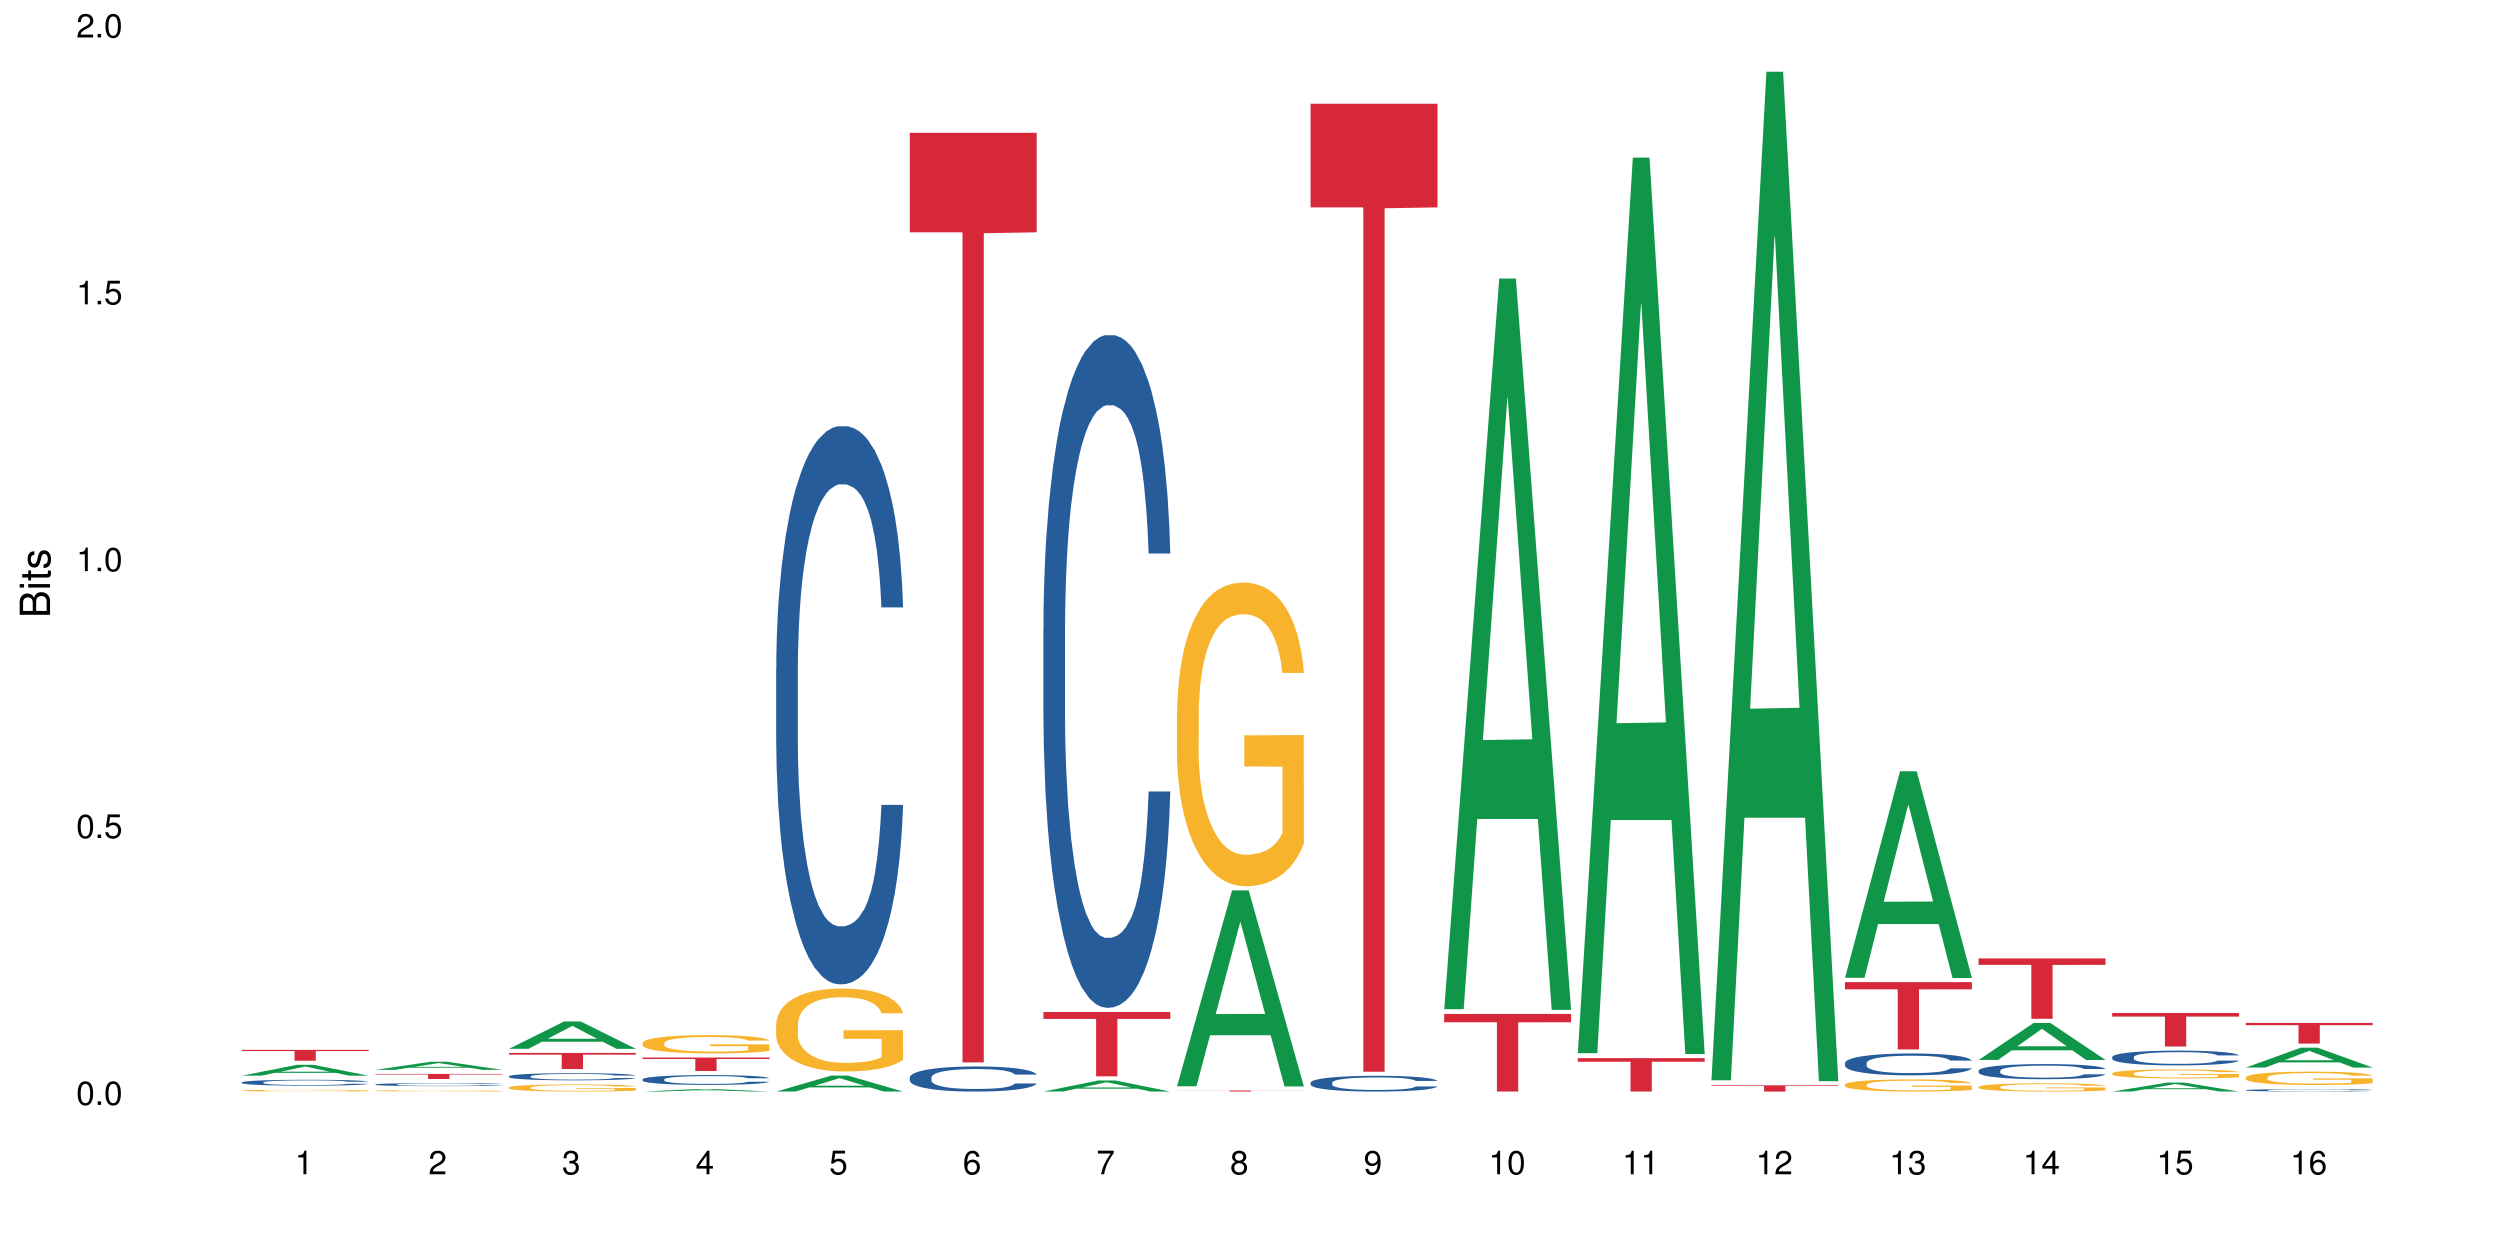 <?xml version="1.0" encoding="UTF-8"?>
<svg xmlns="http://www.w3.org/2000/svg" xmlns:xlink="http://www.w3.org/1999/xlink" width="720pt" height="360pt" viewBox="0 0 720 360" version="1.1">
<defs>
<g>
<symbol overflow="visible" id="glyph0-0">
<path style="stroke:none;" d=""/>
</symbol>
<symbol overflow="visible" id="glyph0-1">
<path style="stroke:none;" d="M 2.641 -6.797 C 2 -6.797 1.422 -6.531 1.078 -6.047 C 0.641 -5.453 0.406 -4.547 0.406 -3.297 C 0.406 -1 1.188 0.219 2.641 0.219 C 4.078 0.219 4.859 -1 4.859 -3.234 C 4.859 -4.562 4.656 -5.438 4.203 -6.047 C 3.844 -6.531 3.281 -6.797 2.641 -6.797 Z M 2.641 -6.047 C 3.547 -6.047 4 -5.125 4 -3.312 C 4 -1.375 3.562 -0.484 2.625 -0.484 C 1.734 -0.484 1.281 -1.422 1.281 -3.281 C 1.281 -5.141 1.734 -6.047 2.641 -6.047 Z M 2.641 -6.047 "/>
</symbol>
<symbol overflow="visible" id="glyph0-2">
<path style="stroke:none;" d="M 1.828 -1 L 0.828 -1 L 0.828 0 L 1.828 0 Z M 1.828 -1 "/>
</symbol>
<symbol overflow="visible" id="glyph0-3">
<path style="stroke:none;" d="M 4.562 -6.797 L 1.062 -6.797 L 0.547 -3.094 L 1.328 -3.094 C 1.719 -3.562 2.047 -3.734 2.578 -3.734 C 3.484 -3.734 4.062 -3.109 4.062 -2.094 C 4.062 -1.125 3.484 -0.531 2.578 -0.531 C 1.828 -0.531 1.375 -0.906 1.188 -1.672 L 0.328 -1.672 C 0.453 -1.109 0.547 -0.844 0.75 -0.594 C 1.125 -0.078 1.828 0.219 2.594 0.219 C 3.969 0.219 4.922 -0.781 4.922 -2.219 C 4.922 -3.562 4.031 -4.484 2.719 -4.484 C 2.25 -4.484 1.859 -4.359 1.469 -4.062 L 1.734 -5.969 L 4.562 -5.969 Z M 4.562 -6.797 "/>
</symbol>
<symbol overflow="visible" id="glyph0-4">
<path style="stroke:none;" d="M 2.484 -4.844 L 2.484 0 L 3.328 0 L 3.328 -6.797 L 2.766 -6.797 C 2.469 -5.75 2.281 -5.609 0.984 -5.453 L 0.984 -4.844 Z M 2.484 -4.844 "/>
</symbol>
<symbol overflow="visible" id="glyph0-5">
<path style="stroke:none;" d="M 4.859 -0.828 L 1.281 -0.828 C 1.359 -1.391 1.672 -1.75 2.5 -2.234 L 3.469 -2.75 C 4.406 -3.266 4.906 -3.969 4.906 -4.812 C 4.906 -5.375 4.672 -5.906 4.266 -6.266 C 3.859 -6.625 3.375 -6.797 2.719 -6.797 C 1.859 -6.797 1.219 -6.5 0.844 -5.922 C 0.609 -5.562 0.5 -5.125 0.484 -4.438 L 1.328 -4.438 C 1.359 -4.906 1.406 -5.188 1.531 -5.406 C 1.75 -5.812 2.188 -6.062 2.703 -6.062 C 3.469 -6.062 4.031 -5.516 4.031 -4.781 C 4.031 -4.25 3.719 -3.797 3.125 -3.438 L 2.234 -2.938 C 0.812 -2.141 0.406 -1.5 0.328 0 L 4.859 0 Z M 4.859 -0.828 "/>
</symbol>
<symbol overflow="visible" id="glyph0-6">
<path style="stroke:none;" d="M 2.125 -3.125 L 2.578 -3.125 C 3.516 -3.125 3.984 -2.703 3.984 -1.891 C 3.984 -1.031 3.469 -0.531 2.578 -0.531 C 1.656 -0.531 1.203 -0.984 1.156 -1.969 L 0.312 -1.969 C 0.344 -1.422 0.438 -1.078 0.609 -0.766 C 0.953 -0.109 1.625 0.219 2.547 0.219 C 3.953 0.219 4.859 -0.609 4.859 -1.906 C 4.859 -2.766 4.516 -3.25 3.703 -3.516 C 4.344 -3.766 4.656 -4.25 4.656 -4.938 C 4.656 -6.109 3.875 -6.797 2.578 -6.797 C 1.203 -6.797 0.484 -6.047 0.453 -4.609 L 1.297 -4.609 C 1.312 -5.016 1.344 -5.25 1.453 -5.453 C 1.641 -5.828 2.062 -6.062 2.594 -6.062 C 3.344 -6.062 3.797 -5.625 3.797 -4.906 C 3.797 -4.422 3.609 -4.141 3.25 -3.984 C 3.016 -3.891 2.719 -3.844 2.125 -3.844 Z M 2.125 -3.125 "/>
</symbol>
<symbol overflow="visible" id="glyph0-7">
<path style="stroke:none;" d="M 3.141 -1.625 L 3.141 0 L 3.984 0 L 3.984 -1.625 L 4.984 -1.625 L 4.984 -2.391 L 3.984 -2.391 L 3.984 -6.797 L 3.359 -6.797 L 0.266 -2.516 L 0.266 -1.625 Z M 3.141 -2.391 L 1 -2.391 L 3.141 -5.359 Z M 3.141 -2.391 "/>
</symbol>
<symbol overflow="visible" id="glyph0-8">
<path style="stroke:none;" d="M 4.781 -5.031 C 4.609 -6.141 3.891 -6.797 2.844 -6.797 C 2.094 -6.797 1.422 -6.438 1.031 -5.828 C 0.609 -5.172 0.406 -4.344 0.406 -3.094 C 0.406 -1.953 0.578 -1.234 0.984 -0.625 C 1.359 -0.078 1.953 0.219 2.703 0.219 C 3.984 0.219 4.922 -0.734 4.922 -2.078 C 4.922 -3.344 4.062 -4.234 2.844 -4.234 C 2.172 -4.234 1.641 -3.969 1.281 -3.469 C 1.281 -5.125 1.828 -6.047 2.797 -6.047 C 3.391 -6.047 3.797 -5.672 3.938 -5.031 Z M 2.734 -3.484 C 3.547 -3.484 4.062 -2.922 4.062 -2 C 4.062 -1.156 3.484 -0.531 2.703 -0.531 C 1.922 -0.531 1.328 -1.188 1.328 -2.047 C 1.328 -2.891 1.906 -3.484 2.734 -3.484 Z M 2.734 -3.484 "/>
</symbol>
<symbol overflow="visible" id="glyph0-9">
<path style="stroke:none;" d="M 4.984 -6.797 L 0.438 -6.797 L 0.438 -5.969 L 4.109 -5.969 C 2.5 -3.656 1.828 -2.234 1.328 0 L 2.219 0 C 2.594 -2.172 3.453 -4.047 4.984 -6.094 Z M 4.984 -6.797 "/>
</symbol>
<symbol overflow="visible" id="glyph0-10">
<path style="stroke:none;" d="M 3.75 -3.578 C 4.453 -4 4.688 -4.344 4.688 -4.984 C 4.688 -6.047 3.844 -6.797 2.641 -6.797 C 1.438 -6.797 0.594 -6.047 0.594 -4.984 C 0.594 -4.359 0.828 -4.016 1.516 -3.578 C 0.734 -3.203 0.359 -2.641 0.359 -1.891 C 0.359 -0.641 1.297 0.219 2.641 0.219 C 3.984 0.219 4.922 -0.641 4.922 -1.875 C 4.922 -2.641 4.531 -3.203 3.75 -3.578 Z M 2.641 -6.047 C 3.359 -6.047 3.812 -5.625 3.812 -4.969 C 3.812 -4.344 3.344 -3.922 2.641 -3.922 C 1.922 -3.922 1.453 -4.344 1.453 -4.984 C 1.453 -5.625 1.922 -6.047 2.641 -6.047 Z M 2.641 -3.203 C 3.484 -3.203 4.062 -2.672 4.062 -1.875 C 4.062 -1.062 3.484 -0.531 2.625 -0.531 C 1.797 -0.531 1.219 -1.078 1.219 -1.875 C 1.219 -2.672 1.797 -3.203 2.641 -3.203 Z M 2.641 -3.203 "/>
</symbol>
<symbol overflow="visible" id="glyph0-11">
<path style="stroke:none;" d="M 0.516 -1.547 C 0.672 -0.438 1.406 0.219 2.438 0.219 C 3.188 0.219 3.859 -0.141 4.266 -0.75 C 4.688 -1.406 4.891 -2.25 4.891 -3.484 C 4.891 -4.625 4.703 -5.359 4.312 -5.953 C 3.938 -6.5 3.344 -6.797 2.594 -6.797 C 1.297 -6.797 0.359 -5.844 0.359 -4.516 C 0.359 -3.25 1.234 -2.344 2.453 -2.344 C 3.094 -2.344 3.562 -2.578 4.016 -3.109 C 4 -1.453 3.469 -0.531 2.5 -0.531 C 1.906 -0.531 1.484 -0.906 1.359 -1.547 Z M 2.578 -6.062 C 3.375 -6.062 3.969 -5.406 3.969 -4.531 C 3.969 -3.688 3.375 -3.094 2.547 -3.094 C 1.734 -3.094 1.234 -3.672 1.234 -4.578 C 1.234 -5.438 1.797 -6.062 2.578 -6.062 Z M 2.578 -6.062 "/>
</symbol>
<symbol overflow="visible" id="glyph1-0">
<path style="stroke:none;" d=""/>
</symbol>
<symbol overflow="visible" id="glyph1-1">
<path style="stroke:none;" d="M 0 -0.953 L 0 -4.891 C 0 -5.719 -0.234 -6.344 -0.734 -6.797 C -1.188 -7.234 -1.812 -7.469 -2.5 -7.469 C -3.547 -7.469 -4.188 -7 -4.625 -5.875 C -4.984 -6.672 -5.641 -7.094 -6.531 -7.094 C -7.156 -7.094 -7.734 -6.859 -8.141 -6.391 C -8.562 -5.938 -8.75 -5.344 -8.75 -4.5 L -8.75 -0.953 Z M -4.984 -2.062 L -7.766 -2.062 L -7.766 -4.219 C -7.766 -4.844 -7.688 -5.203 -7.453 -5.5 C -7.219 -5.812 -6.859 -5.969 -6.375 -5.969 C -5.906 -5.969 -5.531 -5.812 -5.297 -5.5 C -5.062 -5.203 -4.984 -4.844 -4.984 -4.219 Z M -0.984 -2.062 L -4 -2.062 L -4 -4.781 C -4 -5.328 -3.859 -5.688 -3.578 -5.953 C -3.297 -6.219 -2.922 -6.359 -2.484 -6.359 C -2.062 -6.359 -1.688 -6.219 -1.406 -5.953 C -1.109 -5.688 -0.984 -5.328 -0.984 -4.781 Z M -0.984 -2.062 "/>
</symbol>
<symbol overflow="visible" id="glyph1-2">
<path style="stroke:none;" d="M -6.281 -1.797 L -6.281 -0.797 L 0 -0.797 L 0 -1.797 Z M -8.75 -1.797 L -8.75 -0.797 L -7.484 -0.797 L -7.484 -1.797 Z M -8.75 -1.797 "/>
</symbol>
<symbol overflow="visible" id="glyph1-3">
<path style="stroke:none;" d="M -6.281 -3.047 L -6.281 -2.016 L -8.016 -2.016 L -8.016 -1.016 L -6.281 -1.016 L -6.281 -0.172 L -5.469 -0.172 L -5.469 -1.016 L -0.719 -1.016 C -0.078 -1.016 0.281 -1.453 0.281 -2.234 C 0.281 -2.469 0.25 -2.719 0.188 -3.047 L -0.641 -3.047 C -0.609 -2.922 -0.594 -2.766 -0.594 -2.562 C -0.594 -2.141 -0.719 -2.016 -1.156 -2.016 L -5.469 -2.016 L -5.469 -3.047 Z M -6.281 -3.047 "/>
</symbol>
<symbol overflow="visible" id="glyph1-4">
<path style="stroke:none;" d="M -4.531 -5.25 C -5.766 -5.25 -6.469 -4.422 -6.469 -2.969 C -6.469 -1.516 -5.719 -0.562 -4.547 -0.562 C -3.562 -0.562 -3.094 -1.062 -2.734 -2.562 L -2.516 -3.484 C -2.344 -4.188 -2.094 -4.469 -1.625 -4.469 C -1.047 -4.469 -0.641 -3.875 -0.641 -3 C -0.641 -2.453 -0.797 -2 -1.062 -1.75 C -1.25 -1.594 -1.422 -1.531 -1.875 -1.469 L -1.875 -0.406 C -0.422 -0.453 0.281 -1.266 0.281 -2.922 C 0.281 -4.5 -0.5 -5.516 -1.719 -5.516 C -2.656 -5.516 -3.172 -4.984 -3.469 -3.734 L -3.703 -2.766 C -3.891 -1.953 -4.156 -1.609 -4.594 -1.609 C -5.172 -1.609 -5.547 -2.125 -5.547 -2.938 C -5.547 -3.75 -5.203 -4.172 -4.531 -4.203 Z M -4.531 -5.25 "/>
</symbol>
</g>
</defs>
<g id="surface62966">
<rect x="0" y="0" width="720" height="360" style="fill:rgb(100%,100%,100%);fill-opacity:1;stroke:none;"/>
<path style=" stroke:none;fill-rule:nonzero;fill:rgb(6.275%,58.824%,28.235%);fill-opacity:1;" d="M 69.629 309.797 L 69.668 309.797 L 85.484 306.672 L 90.289 306.672 L 106.184 309.801 L 100.598 309.801 L 96.613 308.984 L 79.156 308.984 L 75.254 309.797 L 69.629 309.797 L 80.836 308.648 L 95.012 308.645 L 87.945 307.184 L 87.867 307.18 L 87.789 307.191 L 80.797 308.645 L 80.836 308.648 Z M 69.629 309.797 "/>
<path style=" stroke:none;fill-rule:nonzero;fill:rgb(14.51%,36.078%,60%);fill-opacity:1;" d="M 69.629 311.719 L 69.676 311.715 L 69.676 311.68 L 69.809 311.621 L 70.121 311.547 L 70.434 311.496 L 71.234 311.402 L 72.348 311.316 L 73.508 311.246 L 74.355 311.207 L 75.113 311.176 L 76.852 311.117 L 77.965 311.09 L 79.168 311.062 L 80.641 311.035 L 81.711 311.02 L 84.117 310.996 L 85.898 310.984 L 87.281 310.98 L 90.27 310.98 L 92.051 310.988 L 93.344 310.996 L 94.77 311.008 L 95.973 311.02 L 98.07 311.055 L 99.941 311.098 L 100.789 311.125 L 102.125 311.172 L 103.152 311.219 L 103.863 311.258 L 104.668 311.316 L 105.379 311.387 L 105.914 311.465 L 106.184 311.531 L 99.941 311.531 L 99.629 311.469 L 99.273 311.422 L 98.605 311.355 L 97.938 311.312 L 97 311.266 L 96.152 311.238 L 94.992 311.207 L 93.969 311.191 L 92.898 311.176 L 91.875 311.168 L 89.91 311.156 L 87.637 311.156 L 86.793 311.16 L 85.055 311.172 L 84.117 311.184 L 82.781 311.207 L 81.844 311.227 L 80.73 311.258 L 79.973 311.281 L 79.035 311.324 L 78.367 311.359 L 77.609 311.41 L 77.164 311.449 L 76.762 311.492 L 76.406 311.543 L 76.137 311.598 L 75.961 311.652 L 75.871 311.711 L 75.871 311.949 L 75.961 312.004 L 76.184 312.07 L 76.762 312.164 L 77.609 312.246 L 78.59 312.312 L 79.527 312.359 L 80.059 312.379 L 80.773 312.406 L 81.887 312.434 L 83.492 312.465 L 84.43 312.48 L 85.855 312.492 L 87.328 312.496 L 89.289 312.496 L 91.027 312.492 L 92.184 312.484 L 93.391 312.473 L 95.039 312.445 L 96.062 312.418 L 96.953 312.391 L 97.625 312.359 L 98.07 312.336 L 98.738 312.289 L 99.273 312.234 L 99.676 312.184 L 99.941 312.129 L 106.184 312.129 L 105.914 312.191 L 105.516 312.25 L 105.113 312.297 L 104.488 312.352 L 103.773 312.398 L 102.75 312.453 L 101.902 312.488 L 100.789 312.527 L 99.762 312.555 L 98.648 312.582 L 97 312.613 L 95.93 312.629 L 94.77 312.645 L 93.391 312.656 L 91.648 312.664 L 89.777 312.672 L 86.168 312.672 L 84.785 312.664 L 82.957 312.648 L 80.684 312.621 L 79.035 312.594 L 77.742 312.562 L 76.629 312.531 L 75.379 312.492 L 73.773 312.422 L 72.793 312.371 L 72.125 312.328 L 71.367 312.266 L 70.832 312.211 L 70.207 312.125 L 69.762 312.016 L 69.629 311.93 Z M 69.629 311.719 "/>
<path style=" stroke:none;fill-rule:nonzero;fill:rgb(96.863%,70.196%,16.863%);fill-opacity:1;" d="M 69.629 314.074 L 69.676 314.074 L 69.676 314.066 L 69.852 314.043 L 70.297 314.016 L 70.879 313.988 L 71.5 313.973 L 71.902 313.961 L 72.57 313.945 L 73.152 313.938 L 74.621 313.914 L 76.496 313.895 L 77.52 313.887 L 78.68 313.879 L 80.328 313.871 L 81.086 313.867 L 83.402 313.859 L 86.035 313.855 L 88.93 313.852 L 90.27 313.855 L 92.098 313.855 L 94.594 313.859 L 96.02 313.867 L 97.133 313.871 L 98.293 313.875 L 99.719 313.887 L 101.055 313.898 L 103.195 313.922 L 104.086 313.938 L 104.844 313.953 L 105.516 313.973 L 105.914 313.992 L 106.184 314.008 L 99.984 314.008 L 99.629 313.992 L 99.227 313.977 L 98.559 313.961 L 97.891 313.949 L 97.223 313.941 L 95.973 313.93 L 94.906 313.922 L 93.566 313.914 L 92.273 313.91 L 90.805 313.91 L 89.91 313.906 L 87.551 313.906 L 85.41 313.91 L 84.16 313.914 L 83.27 313.918 L 82.023 313.926 L 81.266 313.93 L 80.816 313.934 L 79.48 313.949 L 78.59 313.961 L 78.098 313.973 L 77.477 313.984 L 77.027 314 L 76.539 314.02 L 76.27 314.031 L 75.914 314.062 L 75.871 314.148 L 76.004 314.168 L 76.27 314.188 L 76.629 314.203 L 77.164 314.223 L 77.699 314.234 L 78.633 314.254 L 79.438 314.266 L 80.059 314.273 L 81.266 314.285 L 81.754 314.289 L 82.914 314.301 L 84.117 314.305 L 85.59 314.312 L 86.703 314.312 L 88.484 314.316 L 90.758 314.316 L 93.434 314.312 L 95.129 314.309 L 96.285 314.305 L 97.043 314.305 L 97.98 314.297 L 98.648 314.293 L 99.273 314.289 L 100.031 314.281 L 100.031 314.168 L 89.02 314.168 L 89.02 314.113 L 106.137 314.113 L 106.184 314.297 L 105.246 314.312 L 104.086 314.324 L 102.973 314.332 L 101.812 314.34 L 100.164 314.348 L 98.828 314.355 L 96.777 314.363 L 94.906 314.367 L 92.941 314.367 L 91.203 314.371 L 87.328 314.371 L 85.363 314.367 L 83.805 314.363 L 82.379 314.359 L 80.953 314.352 L 79.168 314.344 L 78.012 314.336 L 76.805 314.324 L 75.602 314.312 L 74.531 314.301 L 73.82 314.289 L 73.105 314.277 L 72.348 314.266 L 71.637 314.25 L 71.102 314.234 L 70.609 314.219 L 70.254 314.203 L 69.898 314.18 L 69.719 314.164 L 69.629 314.148 Z M 69.629 314.074 "/>
<path style=" stroke:none;fill-rule:nonzero;fill:rgb(83.922%,15.686%,22.353%);fill-opacity:1;" d="M 69.629 302.367 L 106.184 302.367 L 106.184 302.699 L 90.949 302.703 L 90.949 305.492 L 84.82 305.492 L 84.82 302.707 L 84.73 302.699 L 69.629 302.699 Z M 69.629 302.367 "/>
<path style=" stroke:none;fill-rule:nonzero;fill:rgb(6.275%,58.824%,28.235%);fill-opacity:1;" d="M 108.105 308.121 L 108.145 308.117 L 123.961 305.785 L 128.766 305.785 L 144.66 308.121 L 139.074 308.121 L 135.09 307.512 L 117.637 307.512 L 113.73 308.121 L 108.105 308.121 L 119.312 307.262 L 133.492 307.258 L 126.422 306.168 L 126.344 306.164 L 126.266 306.172 L 119.273 307.258 L 119.312 307.262 Z M 108.105 308.121 "/>
<path style=" stroke:none;fill-rule:nonzero;fill:rgb(14.51%,36.078%,60%);fill-opacity:1;" d="M 108.105 312.316 L 108.152 312.316 L 108.152 312.297 L 108.285 312.266 L 108.598 312.227 L 108.91 312.203 L 109.711 312.156 L 110.824 312.109 L 111.984 312.074 L 112.832 312.055 L 113.59 312.039 L 115.328 312.008 L 116.441 311.992 L 117.645 311.98 L 119.117 311.965 L 120.188 311.957 L 122.594 311.945 L 124.375 311.941 L 125.758 311.938 L 128.746 311.938 L 130.527 311.941 L 131.82 311.945 L 133.246 311.949 L 134.453 311.957 L 136.547 311.977 L 138.418 312 L 139.266 312.012 L 140.602 312.035 L 141.629 312.059 L 142.34 312.082 L 143.145 312.109 L 143.855 312.145 L 144.391 312.188 L 144.66 312.219 L 138.418 312.219 L 138.105 312.188 L 137.75 312.164 L 137.082 312.133 L 136.414 312.109 L 135.477 312.086 L 134.629 312.07 L 133.469 312.055 L 132.445 312.047 L 131.375 312.039 L 130.352 312.031 L 128.391 312.027 L 126.117 312.027 L 125.27 312.031 L 123.531 312.035 L 122.594 312.043 L 121.258 312.055 L 120.32 312.062 L 119.207 312.078 L 118.449 312.094 L 117.512 312.113 L 116.844 312.133 L 116.086 312.156 L 115.641 312.18 L 115.238 312.199 L 114.883 312.227 L 114.613 312.254 L 114.438 312.285 L 114.348 312.312 L 114.348 312.438 L 114.438 312.465 L 114.66 312.496 L 115.238 312.547 L 116.086 312.59 L 117.066 312.621 L 118.004 312.645 L 118.539 312.656 L 119.25 312.672 L 120.363 312.688 L 121.969 312.703 L 122.906 312.707 L 124.332 312.715 L 125.805 312.719 L 127.766 312.719 L 129.504 312.715 L 130.664 312.711 L 131.867 312.703 L 133.516 312.691 L 134.539 312.68 L 135.434 312.664 L 136.102 312.648 L 136.547 312.637 L 137.215 312.609 L 137.75 312.582 L 138.152 312.555 L 138.418 312.527 L 144.66 312.527 L 144.391 312.559 L 143.992 312.59 L 143.59 312.613 L 142.965 312.641 L 142.254 312.668 L 141.227 312.695 L 140.379 312.715 L 139.266 312.734 L 138.242 312.746 L 137.125 312.762 L 135.477 312.777 L 134.406 312.785 L 133.246 312.793 L 131.867 312.801 L 130.129 312.805 L 128.254 312.809 L 124.645 312.809 L 123.262 312.805 L 121.434 312.797 L 119.16 312.781 L 117.512 312.766 L 116.219 312.75 L 115.105 312.734 L 113.855 312.715 L 112.254 312.68 L 111.27 312.652 L 110.602 312.629 L 109.844 312.598 L 109.309 312.57 L 108.688 312.527 L 108.238 312.469 L 108.105 312.426 Z M 108.105 312.316 "/>
<path style=" stroke:none;fill-rule:nonzero;fill:rgb(96.863%,70.196%,16.863%);fill-opacity:1;" d="M 108.105 314.152 L 108.152 314.152 L 108.152 314.145 L 108.328 314.129 L 108.773 314.105 L 109.355 314.09 L 109.98 314.074 L 110.379 314.066 L 111.047 314.059 L 111.629 314.051 L 113.098 314.035 L 114.973 314.02 L 115.996 314.012 L 117.156 314.008 L 118.805 314 L 119.562 314 L 121.879 313.992 L 124.512 313.988 L 130.574 313.988 L 133.07 313.992 L 134.496 313.996 L 135.609 314 L 136.77 314.004 L 138.195 314.012 L 139.531 314.02 L 140.602 314.027 L 141.672 314.039 L 142.562 314.051 L 143.32 314.062 L 143.992 314.078 L 144.391 314.09 L 144.66 314.102 L 138.465 314.102 L 138.105 314.09 L 137.707 314.082 L 137.035 314.07 L 136.367 314.059 L 135.699 314.055 L 134.453 314.043 L 133.383 314.039 L 132.043 314.035 L 130.75 314.031 L 129.281 314.027 L 126.027 314.027 L 123.887 314.031 L 122.637 314.035 L 121.746 314.035 L 120.5 314.043 L 119.742 314.047 L 119.297 314.047 L 117.957 314.059 L 117.066 314.07 L 116.574 314.074 L 115.953 314.086 L 115.508 314.094 L 115.016 314.109 L 114.75 314.121 L 114.391 314.145 L 114.348 314.207 L 114.48 314.219 L 114.75 314.234 L 115.105 314.246 L 115.641 314.262 L 116.176 314.27 L 117.109 314.285 L 117.914 314.293 L 118.539 314.301 L 119.742 314.309 L 120.23 314.312 L 121.391 314.316 L 122.594 314.324 L 124.066 314.328 L 125.18 314.328 L 126.961 314.332 L 129.234 314.332 L 131.91 314.328 L 133.605 314.324 L 134.762 314.324 L 135.52 314.32 L 136.457 314.316 L 137.125 314.312 L 137.75 314.309 L 138.508 314.305 L 138.508 314.219 L 127.496 314.219 L 127.496 314.18 L 144.613 314.18 L 144.66 314.316 L 143.723 314.328 L 142.562 314.336 L 141.449 314.344 L 140.289 314.348 L 138.641 314.355 L 137.305 314.359 L 135.254 314.363 L 133.383 314.367 L 131.422 314.371 L 125.805 314.371 L 123.844 314.367 L 122.281 314.363 L 120.855 314.363 L 119.43 314.355 L 117.645 314.352 L 116.488 314.344 L 115.285 314.336 L 114.078 314.328 L 113.012 314.316 L 112.297 314.312 L 111.582 314.301 L 110.824 314.293 L 110.113 314.281 L 109.578 314.27 L 109.086 314.258 L 108.73 314.246 L 108.375 314.23 L 108.195 314.219 L 108.105 314.207 Z M 108.105 314.152 "/>
<path style=" stroke:none;fill-rule:nonzero;fill:rgb(83.922%,15.686%,22.353%);fill-opacity:1;" d="M 108.105 309.301 L 144.66 309.301 L 144.66 309.457 L 129.426 309.457 L 129.426 310.758 L 123.297 310.758 L 123.297 309.461 L 123.207 309.457 L 108.105 309.457 Z M 108.105 309.301 "/>
<path style=" stroke:none;fill-rule:nonzero;fill:rgb(6.275%,58.824%,28.235%);fill-opacity:1;" d="M 146.582 302.062 L 146.621 302.055 L 162.438 294.188 L 167.242 294.188 L 183.137 302.07 L 177.551 302.07 L 173.57 300.012 L 156.113 300.012 L 152.207 302.062 L 146.582 302.062 L 157.793 299.16 L 171.969 299.156 L 164.898 295.477 L 164.82 295.469 L 164.742 295.488 L 157.754 299.156 L 157.793 299.16 Z M 146.582 302.062 "/>
<path style=" stroke:none;fill-rule:nonzero;fill:rgb(14.51%,36.078%,60%);fill-opacity:1;" d="M 146.582 309.973 L 146.629 309.969 L 146.629 309.926 L 146.762 309.852 L 147.074 309.762 L 147.387 309.699 L 148.188 309.59 L 149.301 309.484 L 150.461 309.398 L 151.309 309.352 L 152.066 309.312 L 153.805 309.242 L 154.918 309.207 L 156.121 309.176 L 157.594 309.145 L 158.664 309.125 L 161.07 309.094 L 162.855 309.082 L 164.234 309.078 L 167.223 309.078 L 169.004 309.086 L 170.297 309.094 L 171.727 309.109 L 172.93 309.125 L 175.023 309.168 L 176.895 309.219 L 177.742 309.25 L 179.078 309.309 L 180.105 309.363 L 180.82 309.414 L 181.621 309.484 L 182.336 309.566 L 182.867 309.664 L 183.137 309.746 L 176.895 309.746 L 176.582 309.668 L 176.227 309.609 L 175.559 309.535 L 174.891 309.48 L 173.953 309.426 L 173.105 309.391 L 171.949 309.352 L 170.922 309.332 L 169.852 309.312 L 168.828 309.301 L 166.867 309.289 L 164.594 309.289 L 163.746 309.293 L 162.008 309.309 L 161.07 309.324 L 159.734 309.348 L 158.797 309.375 L 157.684 309.41 L 156.926 309.441 L 155.988 309.492 L 155.32 309.535 L 154.562 309.598 L 154.117 309.645 L 153.715 309.695 L 153.359 309.758 L 153.09 309.824 L 152.914 309.895 L 152.824 309.961 L 152.824 310.254 L 152.914 310.32 L 153.137 310.402 L 153.715 310.516 L 154.562 310.613 L 155.543 310.695 L 156.48 310.75 L 157.016 310.777 L 157.727 310.809 L 158.844 310.844 L 160.445 310.883 L 161.383 310.898 L 162.809 310.91 L 164.281 310.918 L 166.242 310.918 L 167.98 310.91 L 169.141 310.902 L 170.344 310.887 L 171.992 310.855 L 173.016 310.824 L 173.91 310.789 L 174.578 310.754 L 175.023 310.723 L 175.691 310.664 L 176.227 310.602 L 176.629 310.535 L 176.895 310.473 L 183.137 310.473 L 182.867 310.547 L 182.469 310.621 L 182.066 310.676 L 181.441 310.742 L 180.73 310.801 L 179.703 310.863 L 178.855 310.906 L 177.742 310.957 L 176.719 310.992 L 175.602 311.023 L 173.953 311.059 L 172.883 311.078 L 171.727 311.098 L 170.344 311.109 L 168.605 311.125 L 166.73 311.133 L 164.992 311.133 L 163.121 311.129 L 161.738 311.121 L 159.91 311.105 L 157.637 311.07 L 155.988 311.035 L 154.695 311 L 153.582 310.961 L 152.332 310.91 L 150.73 310.828 L 149.75 310.766 L 149.078 310.711 L 148.32 310.641 L 147.785 310.574 L 147.164 310.469 L 146.719 310.336 L 146.582 310.23 Z M 146.582 309.973 "/>
<path style=" stroke:none;fill-rule:nonzero;fill:rgb(96.863%,70.196%,16.863%);fill-opacity:1;" d="M 146.582 313.195 L 146.629 313.191 L 146.629 313.156 L 146.805 313.07 L 147.25 312.953 L 147.832 312.859 L 148.457 312.781 L 148.855 312.742 L 149.523 312.688 L 150.105 312.645 L 151.574 312.562 L 153.449 312.484 L 154.473 312.449 L 155.633 312.418 L 157.281 312.383 L 158.039 312.367 L 160.359 312.336 L 162.988 312.32 L 165.887 312.312 L 167.223 312.316 L 169.051 312.324 L 171.547 312.344 L 172.973 312.363 L 174.086 312.383 L 175.246 312.406 L 176.672 312.441 L 178.012 312.488 L 179.078 312.535 L 180.148 312.59 L 181.043 312.648 L 181.801 312.715 L 182.469 312.793 L 182.867 312.859 L 183.137 312.926 L 176.941 312.926 L 176.582 312.859 L 176.184 312.809 L 175.516 312.746 L 174.844 312.703 L 174.176 312.668 L 172.93 312.617 L 171.859 312.586 L 170.52 312.562 L 169.227 312.543 L 167.758 312.535 L 166.867 312.531 L 164.504 312.531 L 162.363 312.543 L 161.117 312.559 L 160.223 312.574 L 158.977 312.602 L 158.219 312.625 L 157.773 312.637 L 156.434 312.695 L 155.543 312.75 L 155.055 312.785 L 154.43 312.84 L 153.984 312.891 L 153.492 312.969 L 153.227 313.023 L 152.867 313.152 L 152.824 313.488 L 152.957 313.562 L 153.227 313.637 L 153.582 313.707 L 154.117 313.777 L 154.652 313.832 L 155.586 313.906 L 156.391 313.953 L 157.016 313.984 L 158.219 314.035 L 158.707 314.055 L 159.867 314.086 L 161.07 314.113 L 162.543 314.137 L 163.656 314.148 L 165.438 314.156 L 167.711 314.156 L 170.387 314.145 L 172.082 314.129 L 173.242 314.113 L 174 314.102 L 174.934 314.082 L 175.602 314.062 L 176.227 314.043 L 176.984 314.012 L 176.984 313.562 L 165.973 313.559 L 165.973 313.348 L 183.094 313.348 L 183.137 314.082 L 182.199 314.133 L 181.043 314.18 L 179.926 314.219 L 178.77 314.25 L 177.117 314.285 L 175.781 314.309 L 173.73 314.336 L 171.859 314.352 L 169.898 314.363 L 168.16 314.367 L 166.109 314.371 L 164.281 314.367 L 162.32 314.355 L 160.758 314.34 L 159.332 314.32 L 157.906 314.297 L 156.121 314.258 L 154.965 314.227 L 153.762 314.188 L 152.555 314.141 L 151.488 314.09 L 150.773 314.051 L 150.059 314.004 L 149.301 313.949 L 148.59 313.883 L 148.055 313.824 L 147.562 313.762 L 147.207 313.699 L 146.852 313.613 L 146.672 313.547 L 146.582 313.488 Z M 146.582 313.195 "/>
<path style=" stroke:none;fill-rule:nonzero;fill:rgb(83.922%,15.686%,22.353%);fill-opacity:1;" d="M 146.582 303.25 L 183.137 303.25 L 183.137 303.746 L 167.902 303.754 L 167.902 307.898 L 161.773 307.898 L 161.773 303.758 L 161.684 303.746 L 146.582 303.746 Z M 146.582 303.25 "/>
<path style=" stroke:none;fill-rule:nonzero;fill:rgb(6.275%,58.824%,28.235%);fill-opacity:1;" d="M 185.059 314.371 L 185.098 314.371 L 200.914 313.633 L 205.719 313.633 L 221.613 314.371 L 216.027 314.371 L 212.047 314.18 L 194.59 314.18 L 190.684 314.371 L 185.059 314.371 L 196.27 314.098 L 210.445 314.098 L 203.375 313.754 L 203.219 313.754 L 196.23 314.098 L 196.27 314.098 Z M 185.059 314.371 "/>
<path style=" stroke:none;fill-rule:nonzero;fill:rgb(14.51%,36.078%,60%);fill-opacity:1;" d="M 185.059 310.855 L 185.105 310.852 L 185.105 310.789 L 185.238 310.691 L 185.551 310.566 L 185.863 310.48 L 186.664 310.328 L 187.781 310.184 L 188.938 310.066 L 189.785 310 L 190.543 309.949 L 192.281 309.855 L 193.395 309.805 L 194.602 309.762 L 196.07 309.715 L 197.141 309.691 L 199.547 309.648 L 201.332 309.633 L 202.711 309.625 L 205.699 309.625 L 207.484 309.633 L 208.773 309.648 L 210.203 309.668 L 211.406 309.691 L 213.5 309.746 L 215.371 309.82 L 216.219 309.859 L 217.559 309.941 L 218.582 310.02 L 219.297 310.086 L 220.098 310.184 L 220.812 310.297 L 221.348 310.43 L 221.613 310.543 L 215.371 310.543 L 215.062 310.438 L 214.703 310.359 L 214.035 310.25 L 213.367 310.176 L 212.43 310.102 L 211.582 310.051 L 210.426 310.004 L 209.398 309.973 L 208.328 309.949 L 207.305 309.934 L 205.344 309.918 L 203.07 309.918 L 202.223 309.922 L 200.484 309.945 L 199.547 309.961 L 198.211 310 L 197.273 310.031 L 196.16 310.082 L 195.402 310.129 L 194.465 310.195 L 193.797 310.254 L 193.039 310.34 L 192.594 310.406 L 192.191 310.477 L 191.836 310.562 L 191.57 310.652 L 191.391 310.75 L 191.301 310.84 L 191.301 311.242 L 191.391 311.336 L 191.613 311.445 L 192.191 311.602 L 193.039 311.738 L 194.02 311.848 L 194.957 311.926 L 195.492 311.961 L 196.203 312.004 L 197.32 312.055 L 198.922 312.105 L 199.859 312.129 L 201.285 312.148 L 202.758 312.16 L 204.719 312.16 L 206.457 312.148 L 207.617 312.137 L 208.82 312.113 L 210.469 312.07 L 211.496 312.027 L 212.387 311.98 L 213.055 311.93 L 213.5 311.891 L 214.168 311.809 L 214.703 311.723 L 215.105 311.629 L 215.371 311.543 L 221.613 311.543 L 221.348 311.645 L 220.945 311.746 L 220.543 311.82 L 219.918 311.914 L 219.207 311.992 L 218.18 312.082 L 217.336 312.145 L 216.219 312.207 L 215.195 312.258 L 214.078 312.301 L 212.43 312.352 L 211.359 312.379 L 210.203 312.402 L 208.82 312.422 L 207.082 312.441 L 205.211 312.449 L 203.469 312.453 L 201.598 312.449 L 200.215 312.438 L 198.391 312.414 L 196.117 312.367 L 194.465 312.32 L 193.172 312.27 L 192.059 312.219 L 190.812 312.148 L 189.207 312.035 L 188.227 311.945 L 187.555 311.875 L 186.797 311.773 L 186.266 311.684 L 185.641 311.539 L 185.195 311.355 L 185.059 311.211 Z M 185.059 310.855 "/>
<path style=" stroke:none;fill-rule:nonzero;fill:rgb(96.863%,70.196%,16.863%);fill-opacity:1;" d="M 185.059 300.375 L 185.105 300.371 L 185.105 300.273 L 185.281 300.059 L 185.73 299.758 L 186.309 299.516 L 186.934 299.32 L 187.332 299.219 L 188.004 299.074 L 188.582 298.969 L 190.055 298.754 L 191.926 298.551 L 192.949 298.465 L 194.109 298.383 L 195.758 298.293 L 196.516 298.258 L 198.836 298.18 L 201.465 298.133 L 204.363 298.117 L 205.699 298.121 L 207.527 298.141 L 210.023 298.195 L 211.449 298.242 L 212.562 298.293 L 213.723 298.355 L 215.148 298.449 L 216.488 298.566 L 217.559 298.68 L 218.625 298.824 L 219.52 298.98 L 220.277 299.148 L 220.945 299.352 L 221.348 299.52 L 221.613 299.688 L 215.418 299.688 L 215.062 299.52 L 214.66 299.391 L 213.992 299.23 L 213.32 299.113 L 212.652 299.023 L 211.406 298.898 L 210.336 298.82 L 209 298.754 L 207.707 298.711 L 206.234 298.68 L 205.344 298.672 L 202.98 298.672 L 200.84 298.707 L 199.594 298.742 L 198.699 298.781 L 197.453 298.855 L 196.695 298.914 L 196.25 298.949 L 194.91 299.102 L 194.02 299.234 L 193.531 299.328 L 192.906 299.469 L 192.461 299.602 L 191.969 299.793 L 191.703 299.938 L 191.344 300.266 L 191.301 301.133 L 191.434 301.312 L 191.703 301.512 L 192.059 301.684 L 192.594 301.867 L 193.129 302.008 L 194.066 302.195 L 194.867 302.32 L 195.492 302.402 L 196.695 302.531 L 197.184 302.574 L 198.344 302.66 L 199.547 302.73 L 201.02 302.785 L 202.133 302.816 L 203.918 302.84 L 206.191 302.84 L 208.863 302.812 L 210.559 302.773 L 211.719 302.734 L 212.477 302.699 L 213.41 302.648 L 214.078 302.598 L 214.703 302.547 L 215.461 302.465 L 215.461 301.312 L 204.453 301.309 L 204.453 300.77 L 221.57 300.766 L 221.613 302.648 L 220.676 302.777 L 219.52 302.902 L 218.402 303 L 217.246 303.082 L 215.594 303.172 L 214.258 303.23 L 212.207 303.297 L 210.336 303.34 L 208.375 303.371 L 206.637 303.383 L 204.586 303.387 L 202.758 303.379 L 200.797 303.352 L 199.234 303.312 L 197.809 303.262 L 196.383 303.199 L 194.602 303.102 L 193.441 303.02 L 192.238 302.918 L 191.035 302.797 L 189.965 302.668 L 189.25 302.566 L 188.539 302.449 L 187.781 302.305 L 187.066 302.141 L 186.531 301.992 L 186.039 301.824 L 185.684 301.664 L 185.328 301.449 L 185.148 301.277 L 185.059 301.125 Z M 185.059 300.375 "/>
<path style=" stroke:none;fill-rule:nonzero;fill:rgb(83.922%,15.686%,22.353%);fill-opacity:1;" d="M 185.059 304.566 L 221.613 304.566 L 221.613 304.984 L 206.379 304.988 L 206.379 308.445 L 200.25 308.445 L 200.25 304.988 L 200.16 304.984 L 185.059 304.984 Z M 185.059 304.566 "/>
<path style=" stroke:none;fill-rule:nonzero;fill:rgb(6.275%,58.824%,28.235%);fill-opacity:1;" d="M 223.539 314.367 L 223.578 314.363 L 239.391 309.766 L 244.195 309.766 L 260.09 314.371 L 254.504 314.371 L 250.523 313.168 L 233.066 313.168 L 229.16 314.367 L 223.539 314.367 L 234.746 312.672 L 248.922 312.668 L 241.852 310.52 L 241.773 310.516 L 241.695 310.527 L 234.707 312.668 L 234.746 312.672 Z M 223.539 314.367 "/>
<path style=" stroke:none;fill-rule:nonzero;fill:rgb(14.51%,36.078%,60%);fill-opacity:1;" d="M 223.539 192.707 L 223.582 192.562 L 223.582 189.035 L 223.715 183.449 L 224.027 176.398 L 224.34 171.547 L 225.141 162.879 L 226.258 154.5 L 227.414 148.035 L 228.262 144.215 L 229.02 141.277 L 230.758 135.84 L 231.875 133.047 L 233.078 130.547 L 234.547 128.051 L 235.617 126.582 L 238.023 124.23 L 239.809 123.199 L 241.191 122.758 L 244.176 122.758 L 245.961 123.348 L 247.254 124.082 L 248.68 125.258 L 249.883 126.582 L 251.977 129.812 L 253.848 133.93 L 254.695 136.277 L 256.035 140.836 L 257.059 145.242 L 257.773 149.062 L 258.574 154.5 L 259.289 161.113 L 259.824 168.609 L 260.09 174.926 L 253.848 174.926 L 253.539 169.051 L 253.18 164.492 L 252.512 158.469 L 251.844 154.207 L 250.906 149.945 L 250.059 147.152 L 248.902 144.363 L 247.875 142.598 L 246.805 141.277 L 245.781 140.395 L 243.82 139.512 L 241.547 139.512 L 240.699 139.805 L 238.961 140.98 L 238.023 142.012 L 236.688 144.066 L 235.75 145.977 L 234.637 148.918 L 233.879 151.414 L 232.941 155.234 L 232.273 158.617 L 231.516 163.465 L 231.07 167.141 L 230.668 171.254 L 230.312 176.102 L 230.047 181.246 L 229.867 186.684 L 229.777 191.973 L 229.777 214.75 L 229.867 220.043 L 230.09 226.215 L 230.668 235.176 L 231.516 242.965 L 232.496 249.137 L 233.434 253.547 L 233.969 255.602 L 234.68 257.953 L 235.797 260.895 L 237.402 263.832 L 238.336 265.008 L 239.762 266.184 L 241.234 266.773 L 243.195 266.773 L 244.934 266.184 L 246.094 265.449 L 247.297 264.273 L 248.945 261.777 L 249.973 259.426 L 250.863 256.633 L 251.531 253.84 L 251.977 251.488 L 252.645 246.934 L 253.18 241.938 L 253.582 236.793 L 253.848 231.797 L 260.09 231.797 L 259.824 237.676 L 259.422 243.406 L 259.02 247.668 L 258.395 252.812 L 257.684 257.367 L 256.656 262.512 L 255.812 265.891 L 254.695 269.562 L 253.672 272.355 L 252.559 274.855 L 250.906 277.793 L 249.836 279.262 L 248.68 280.586 L 247.297 281.762 L 245.559 282.789 L 243.688 283.379 L 241.949 283.523 L 240.074 283.23 L 238.695 282.641 L 236.867 281.32 L 234.594 278.676 L 232.941 275.883 L 231.648 273.09 L 230.535 270.152 L 229.289 266.184 L 227.684 259.719 L 226.703 254.723 L 226.035 250.605 L 225.277 244.875 L 224.742 239.734 L 224.117 231.504 L 223.672 221.07 L 223.539 212.988 Z M 223.539 192.707 "/>
<path style=" stroke:none;fill-rule:nonzero;fill:rgb(96.863%,70.196%,16.863%);fill-opacity:1;" d="M 223.539 294.934 L 223.582 294.91 L 223.582 294.477 L 223.762 293.492 L 224.207 292.141 L 224.785 291.027 L 225.41 290.156 L 225.812 289.699 L 226.48 289.043 L 227.059 288.562 L 228.531 287.582 L 230.402 286.668 L 231.426 286.273 L 232.586 285.902 L 234.234 285.488 L 234.992 285.336 L 237.312 284.988 L 239.941 284.77 L 242.84 284.703 L 244.176 284.727 L 246.004 284.812 L 248.5 285.051 L 249.926 285.27 L 251.043 285.488 L 252.199 285.773 L 253.625 286.207 L 254.965 286.73 L 256.035 287.254 L 257.105 287.91 L 257.996 288.609 L 258.754 289.371 L 259.422 290.289 L 259.824 291.051 L 260.09 291.812 L 253.895 291.812 L 253.539 291.051 L 253.137 290.461 L 252.469 289.742 L 251.801 289.219 L 251.129 288.805 L 249.883 288.238 L 248.812 287.887 L 247.477 287.582 L 246.184 287.387 L 244.711 287.254 L 243.82 287.211 L 241.457 287.211 L 239.316 287.363 L 238.07 287.539 L 237.18 287.715 L 235.93 288.039 L 235.172 288.301 L 234.727 288.477 L 233.391 289.152 L 232.496 289.766 L 232.008 290.18 L 231.383 290.832 L 230.938 291.422 L 230.445 292.293 L 230.18 292.949 L 229.824 294.43 L 229.777 298.359 L 229.91 299.188 L 230.18 300.082 L 230.535 300.867 L 231.07 301.695 L 231.605 302.328 L 232.543 303.18 L 233.344 303.746 L 233.969 304.117 L 235.172 304.703 L 235.664 304.902 L 236.82 305.293 L 238.023 305.598 L 239.496 305.859 L 240.609 305.992 L 242.395 306.102 L 244.668 306.102 L 247.34 305.969 L 249.035 305.797 L 250.195 305.621 L 250.953 305.469 L 251.887 305.227 L 252.559 305.012 L 253.18 304.77 L 253.938 304.398 L 253.938 299.188 L 242.93 299.164 L 242.93 296.723 L 260.047 296.699 L 260.09 305.227 L 259.152 305.816 L 257.996 306.383 L 256.879 306.82 L 255.723 307.191 L 254.074 307.605 L 252.734 307.867 L 250.684 308.172 L 248.812 308.367 L 246.852 308.5 L 245.113 308.566 L 243.062 308.586 L 241.234 308.543 L 239.273 308.414 L 237.711 308.238 L 236.285 308.02 L 234.859 307.734 L 233.078 307.277 L 231.918 306.906 L 230.715 306.449 L 229.512 305.902 L 228.441 305.316 L 227.727 304.855 L 227.016 304.332 L 226.258 303.68 L 225.543 302.938 L 225.008 302.262 L 224.52 301.5 L 224.16 300.777 L 223.805 299.797 L 223.625 299.012 L 223.539 298.336 Z M 223.539 294.934 "/>
<path style=" stroke:none;fill-rule:nonzero;fill:rgb(14.51%,36.078%,60%);fill-opacity:1;" d="M 262.016 310.289 L 262.059 310.285 L 262.059 310.125 L 262.191 309.875 L 262.504 309.559 L 262.816 309.34 L 263.617 308.949 L 264.734 308.574 L 265.891 308.281 L 266.738 308.109 L 267.496 307.98 L 269.234 307.734 L 270.352 307.609 L 271.555 307.496 L 273.023 307.387 L 274.094 307.32 L 276.5 307.215 L 278.285 307.168 L 279.668 307.148 L 282.652 307.148 L 284.438 307.172 L 285.73 307.207 L 287.156 307.258 L 288.359 307.32 L 290.453 307.465 L 292.328 307.648 L 293.172 307.754 L 294.512 307.961 L 295.535 308.156 L 296.25 308.328 L 297.051 308.574 L 297.766 308.871 L 298.301 309.207 L 298.566 309.492 L 292.328 309.492 L 292.016 309.227 L 291.656 309.023 L 290.988 308.75 L 290.32 308.559 L 289.383 308.367 L 288.539 308.242 L 287.379 308.117 L 286.352 308.039 L 285.285 307.98 L 284.258 307.941 L 282.297 307.898 L 280.023 307.898 L 279.176 307.914 L 277.438 307.965 L 276.5 308.012 L 275.164 308.105 L 274.227 308.191 L 273.113 308.324 L 272.355 308.434 L 271.422 308.605 L 270.75 308.758 L 269.992 308.977 L 269.547 309.141 L 269.148 309.328 L 268.789 309.543 L 268.523 309.773 L 268.344 310.02 L 268.254 310.258 L 268.254 311.281 L 268.344 311.52 L 268.566 311.797 L 269.148 312.199 L 269.992 312.547 L 270.973 312.824 L 271.91 313.023 L 272.445 313.117 L 273.16 313.223 L 274.273 313.355 L 275.879 313.484 L 276.812 313.539 L 278.238 313.59 L 279.711 313.617 L 281.672 313.617 L 283.41 313.59 L 284.57 313.559 L 285.773 313.504 L 287.422 313.395 L 288.449 313.289 L 289.34 313.164 L 290.008 313.035 L 290.453 312.93 L 291.121 312.727 L 291.656 312.504 L 292.059 312.27 L 292.328 312.047 L 298.566 312.047 L 298.301 312.312 L 297.898 312.566 L 297.496 312.758 L 296.875 312.992 L 296.16 313.195 L 295.137 313.426 L 294.289 313.578 L 293.172 313.742 L 292.148 313.867 L 291.035 313.98 L 289.383 314.113 L 288.316 314.18 L 287.156 314.238 L 285.773 314.293 L 284.035 314.336 L 282.164 314.363 L 280.426 314.371 L 278.551 314.359 L 277.172 314.332 L 275.344 314.273 L 273.07 314.152 L 271.422 314.027 L 270.129 313.902 L 269.012 313.77 L 267.766 313.59 L 266.16 313.301 L 265.18 313.078 L 264.512 312.891 L 263.754 312.633 L 263.219 312.402 L 262.594 312.035 L 262.148 311.566 L 262.016 311.203 Z M 262.016 310.289 "/>
<path style=" stroke:none;fill-rule:nonzero;fill:rgb(83.922%,15.686%,22.353%);fill-opacity:1;" d="M 262.016 38.254 L 298.566 38.254 L 298.566 66.91 L 283.332 67.16 L 283.332 305.969 L 277.203 305.969 L 277.203 67.414 L 277.113 66.91 L 262.016 66.91 Z M 262.016 38.254 "/>
<path style=" stroke:none;fill-rule:nonzero;fill:rgb(6.275%,58.824%,28.235%);fill-opacity:1;" d="M 300.492 314.367 L 300.531 314.363 L 316.348 311.172 L 321.148 311.172 L 337.043 314.371 L 331.461 314.371 L 327.477 313.535 L 310.02 313.535 L 306.113 314.367 L 300.492 314.367 L 311.699 313.191 L 325.875 313.188 L 318.809 311.691 L 318.73 311.691 L 318.652 311.699 L 311.66 313.188 L 311.699 313.191 Z M 300.492 314.367 "/>
<path style=" stroke:none;fill-rule:nonzero;fill:rgb(14.51%,36.078%,60%);fill-opacity:1;" d="M 300.492 180.84 L 300.535 180.664 L 300.535 176.414 L 300.668 169.684 L 300.98 161.184 L 301.293 155.34 L 302.098 144.891 L 303.211 134.797 L 304.371 127.004 L 305.215 122.402 L 305.973 118.859 L 307.711 112.309 L 308.828 108.941 L 310.031 105.934 L 311.5 102.922 L 312.57 101.152 L 314.98 98.316 L 316.762 97.078 L 318.145 96.547 L 321.129 96.547 L 322.914 97.254 L 324.207 98.141 L 325.633 99.559 L 326.836 101.152 L 328.93 105.047 L 330.805 110.004 L 331.652 112.84 L 332.988 118.328 L 334.012 123.641 L 334.727 128.246 L 335.527 134.797 L 336.242 142.766 L 336.777 151.797 L 337.043 159.414 L 330.805 159.414 L 330.492 152.328 L 330.137 146.84 L 329.465 139.578 L 328.797 134.441 L 327.863 129.309 L 327.016 125.941 L 325.855 122.578 L 324.832 120.453 L 323.762 118.859 L 322.734 117.797 L 320.773 116.734 L 318.5 116.734 L 317.652 117.09 L 315.914 118.504 L 314.98 119.746 L 313.641 122.223 L 312.707 124.527 L 311.59 128.066 L 310.832 131.078 L 309.898 135.684 L 309.227 139.754 L 308.469 145.602 L 308.023 150.027 L 307.625 154.984 L 307.266 160.828 L 307 167.027 L 306.82 173.578 L 306.73 179.953 L 306.73 207.402 L 306.82 213.777 L 307.043 221.215 L 307.625 232.02 L 308.469 241.402 L 309.449 248.84 L 310.387 254.156 L 310.922 256.633 L 311.637 259.469 L 312.75 263.008 L 314.355 266.551 L 315.289 267.969 L 316.719 269.383 L 318.188 270.094 L 320.148 270.094 L 321.887 269.383 L 323.047 268.5 L 324.25 267.082 L 325.898 264.07 L 326.926 261.238 L 327.816 257.875 L 328.484 254.508 L 328.93 251.676 L 329.602 246.184 L 330.137 240.164 L 330.535 233.965 L 330.805 227.945 L 337.043 227.945 L 336.777 235.027 L 336.375 241.934 L 335.973 247.07 L 335.352 253.27 L 334.637 258.758 L 333.613 264.957 L 332.766 269.031 L 331.652 273.457 L 330.625 276.82 L 329.512 279.832 L 327.863 283.375 L 326.793 285.145 L 325.633 286.738 L 324.25 288.156 L 322.512 289.395 L 320.641 290.102 L 318.902 290.281 L 317.027 289.926 L 315.648 289.219 L 313.82 287.625 L 311.547 284.438 L 309.898 281.07 L 308.605 277.707 L 307.488 274.164 L 306.242 269.383 L 304.637 261.594 L 303.656 255.57 L 302.988 250.613 L 302.23 243.707 L 301.695 237.508 L 301.07 227.59 L 300.625 215.02 L 300.492 205.277 Z M 300.492 180.84 "/>
<path style=" stroke:none;fill-rule:nonzero;fill:rgb(83.922%,15.686%,22.353%);fill-opacity:1;" d="M 300.492 291.461 L 337.043 291.461 L 337.043 293.445 L 321.809 293.461 L 321.809 309.992 L 315.68 309.992 L 315.68 293.477 L 315.594 293.445 L 300.492 293.445 Z M 300.492 291.461 "/>
<path style=" stroke:none;fill-rule:nonzero;fill:rgb(6.275%,58.824%,28.235%);fill-opacity:1;" d="M 338.969 312.84 L 339.008 312.785 L 354.824 256.43 L 359.625 256.43 L 375.52 312.895 L 369.938 312.895 L 365.953 298.152 L 348.496 298.152 L 344.59 312.84 L 338.969 312.84 L 350.176 292.059 L 364.352 292.004 L 357.285 265.656 L 357.207 265.602 L 357.129 265.762 L 350.137 292.004 L 350.176 292.059 Z M 338.969 312.84 "/>
<path style=" stroke:none;fill-rule:nonzero;fill:rgb(96.863%,70.196%,16.863%);fill-opacity:1;" d="M 338.969 205.227 L 339.012 205.148 L 339.012 203.551 L 339.191 199.953 L 339.637 195 L 340.215 190.926 L 340.84 187.727 L 341.242 186.051 L 341.91 183.652 L 342.488 181.895 L 343.961 178.297 L 345.832 174.941 L 346.859 173.504 L 348.016 172.145 L 349.668 170.629 L 350.426 170.066 L 352.742 168.789 L 355.371 167.992 L 358.27 167.75 L 359.605 167.832 L 361.434 168.148 L 363.93 169.027 L 365.359 169.828 L 366.473 170.629 L 367.633 171.668 L 369.059 173.266 L 370.395 175.184 L 371.465 177.102 L 372.535 179.496 L 373.426 182.055 L 374.184 184.852 L 374.852 188.207 L 375.254 191.004 L 375.52 193.801 L 369.324 193.801 L 368.969 191.004 L 368.566 188.848 L 367.898 186.211 L 367.23 184.293 L 366.562 182.773 L 365.312 180.695 L 364.242 179.418 L 362.906 178.297 L 361.613 177.578 L 360.141 177.102 L 359.25 176.941 L 356.887 176.941 L 354.75 177.5 L 353.5 178.141 L 352.609 178.777 L 351.359 179.977 L 350.602 180.938 L 350.156 181.574 L 348.82 184.051 L 347.93 186.289 L 347.438 187.809 L 346.812 190.203 L 346.367 192.363 L 345.879 195.559 L 345.609 197.957 L 345.254 203.391 L 345.207 217.773 L 345.344 220.809 L 345.609 224.086 L 345.965 226.965 L 346.5 230 L 347.035 232.316 L 347.973 235.434 L 348.773 237.512 L 349.398 238.871 L 350.602 241.027 L 351.094 241.746 L 352.254 243.184 L 353.457 244.305 L 354.926 245.262 L 356.043 245.742 L 357.824 246.141 L 360.098 246.141 L 362.773 245.66 L 364.465 245.023 L 365.625 244.383 L 366.383 243.824 L 367.32 242.945 L 367.988 242.145 L 368.613 241.266 L 369.371 239.91 L 369.371 220.809 L 358.359 220.73 L 358.359 211.781 L 375.477 211.699 L 375.52 242.945 L 374.586 245.102 L 373.426 247.18 L 372.312 248.777 L 371.152 250.137 L 369.504 251.656 L 368.168 252.613 L 366.117 253.734 L 364.242 254.453 L 362.281 254.93 L 360.543 255.172 L 358.492 255.25 L 356.664 255.09 L 354.703 254.613 L 353.145 253.973 L 351.719 253.172 L 350.289 252.133 L 348.508 250.457 L 347.348 249.098 L 346.145 247.418 L 344.941 245.422 L 343.871 243.266 L 343.16 241.586 L 342.445 239.668 L 341.688 237.27 L 340.973 234.555 L 340.438 232.078 L 339.949 229.281 L 339.594 226.645 L 339.234 223.047 L 339.059 220.172 L 338.969 217.695 Z M 338.969 205.227 "/>
<path style=" stroke:none;fill-rule:nonzero;fill:rgb(83.922%,15.686%,22.353%);fill-opacity:1;" d="M 338.969 314.07 L 375.52 314.07 L 375.52 314.105 L 360.285 314.105 L 360.285 314.371 L 354.156 314.371 L 354.156 314.105 L 338.969 314.105 Z M 338.969 314.07 "/>
<path style=" stroke:none;fill-rule:nonzero;fill:rgb(14.51%,36.078%,60%);fill-opacity:1;" d="M 377.445 311.809 L 377.488 311.805 L 377.488 311.707 L 377.625 311.547 L 377.934 311.348 L 378.246 311.211 L 379.051 310.969 L 380.164 310.73 L 381.324 310.551 L 382.172 310.441 L 382.93 310.359 L 384.668 310.207 L 385.781 310.125 L 386.984 310.055 L 388.457 309.984 L 389.527 309.945 L 391.934 309.879 L 393.715 309.848 L 395.098 309.836 L 398.086 309.836 L 399.867 309.852 L 401.16 309.875 L 402.586 309.906 L 403.789 309.945 L 405.887 310.035 L 407.758 310.152 L 408.605 310.219 L 409.941 310.348 L 410.969 310.473 L 411.68 310.578 L 412.484 310.73 L 413.195 310.918 L 413.73 311.129 L 414 311.309 L 407.758 311.309 L 407.445 311.141 L 407.09 311.016 L 406.422 310.844 L 405.75 310.723 L 404.816 310.605 L 403.969 310.523 L 402.809 310.445 L 401.785 310.395 L 400.715 310.359 L 399.688 310.336 L 397.727 310.309 L 395.453 310.309 L 394.605 310.316 L 392.867 310.352 L 391.934 310.379 L 390.594 310.438 L 389.66 310.492 L 388.543 310.574 L 387.785 310.645 L 386.852 310.754 L 386.184 310.848 L 385.426 310.984 L 384.98 311.09 L 384.578 311.203 L 384.223 311.34 L 383.953 311.484 L 383.773 311.641 L 383.688 311.789 L 383.688 312.43 L 383.773 312.582 L 383.996 312.754 L 384.578 313.008 L 385.426 313.227 L 386.406 313.402 L 387.34 313.523 L 387.875 313.582 L 388.59 313.648 L 389.703 313.734 L 391.309 313.816 L 392.246 313.848 L 393.672 313.883 L 395.141 313.898 L 397.105 313.898 L 398.844 313.883 L 400 313.859 L 401.203 313.828 L 402.855 313.758 L 403.879 313.691 L 404.77 313.613 L 405.441 313.535 L 405.887 313.469 L 406.555 313.34 L 407.09 313.199 L 407.488 313.055 L 407.758 312.91 L 414 312.91 L 413.73 313.078 L 413.328 313.238 L 412.93 313.359 L 412.305 313.504 L 411.59 313.633 L 410.566 313.777 L 409.719 313.875 L 408.605 313.977 L 407.578 314.055 L 406.465 314.125 L 404.816 314.211 L 403.746 314.25 L 402.586 314.289 L 401.203 314.32 L 399.465 314.352 L 397.594 314.367 L 395.855 314.371 L 393.984 314.363 L 392.602 314.348 L 390.773 314.309 L 388.5 314.234 L 386.852 314.156 L 385.559 314.078 L 384.445 313.992 L 383.195 313.883 L 381.59 313.699 L 380.609 313.559 L 379.941 313.441 L 379.184 313.281 L 378.648 313.137 L 378.023 312.902 L 377.578 312.609 L 377.445 312.383 Z M 377.445 311.809 "/>
<path style=" stroke:none;fill-rule:nonzero;fill:rgb(83.922%,15.686%,22.353%);fill-opacity:1;" d="M 377.445 29.883 L 414 29.883 L 414 59.723 L 398.766 59.984 L 398.766 308.656 L 392.637 308.656 L 392.637 60.246 L 392.547 59.723 L 377.445 59.723 Z M 377.445 29.883 "/>
<path style=" stroke:none;fill-rule:nonzero;fill:rgb(6.275%,58.824%,28.235%);fill-opacity:1;" d="M 415.922 290.641 L 415.961 290.441 L 431.777 80.227 L 436.582 80.227 L 452.477 290.84 L 446.891 290.84 L 442.906 235.863 L 425.449 235.863 L 421.547 290.641 L 415.922 290.641 L 427.129 213.121 L 441.305 212.922 L 434.238 114.637 L 434.16 114.441 L 434.082 115.035 L 427.09 212.922 L 427.129 213.121 Z M 415.922 290.641 "/>
<path style=" stroke:none;fill-rule:nonzero;fill:rgb(83.922%,15.686%,22.353%);fill-opacity:1;" d="M 415.922 292.02 L 452.477 292.02 L 452.477 294.41 L 437.242 294.434 L 437.242 314.371 L 431.113 314.371 L 431.113 294.453 L 431.023 294.41 L 415.922 294.41 Z M 415.922 292.02 "/>
<path style=" stroke:none;fill-rule:nonzero;fill:rgb(6.275%,58.824%,28.235%);fill-opacity:1;" d="M 454.398 303.32 L 454.438 303.078 L 470.254 45.383 L 475.059 45.383 L 490.953 303.562 L 485.367 303.562 L 481.383 236.172 L 463.93 236.172 L 460.023 303.32 L 454.398 303.32 L 465.605 208.293 L 479.781 208.051 L 472.715 87.566 L 472.637 87.324 L 472.559 88.051 L 465.566 208.051 L 465.605 208.293 Z M 454.398 303.32 "/>
<path style=" stroke:none;fill-rule:nonzero;fill:rgb(83.922%,15.686%,22.353%);fill-opacity:1;" d="M 454.398 304.742 L 490.953 304.742 L 490.953 305.773 L 475.719 305.781 L 475.719 314.371 L 469.59 314.371 L 469.59 305.793 L 469.5 305.773 L 454.398 305.773 Z M 454.398 304.742 "/>
<path style=" stroke:none;fill-rule:nonzero;fill:rgb(6.275%,58.824%,28.235%);fill-opacity:1;" d="M 492.875 311.117 L 492.914 310.848 L 508.73 20.664 L 513.535 20.664 L 529.43 311.391 L 523.844 311.391 L 519.859 235.504 L 502.406 235.504 L 498.5 311.117 L 492.875 311.117 L 504.086 204.109 L 518.262 203.836 L 511.191 68.164 L 511.113 67.891 L 511.035 68.707 L 504.047 203.836 L 504.086 204.109 Z M 492.875 311.117 "/>
<path style=" stroke:none;fill-rule:nonzero;fill:rgb(83.922%,15.686%,22.353%);fill-opacity:1;" d="M 492.875 312.57 L 529.43 312.57 L 529.43 312.766 L 514.195 312.766 L 514.195 314.371 L 508.066 314.371 L 508.066 312.766 L 492.875 312.766 Z M 492.875 312.57 "/>
<path style=" stroke:none;fill-rule:nonzero;fill:rgb(6.275%,58.824%,28.235%);fill-opacity:1;" d="M 531.352 281.613 L 531.391 281.559 L 547.207 222.121 L 552.012 222.121 L 567.906 281.672 L 562.32 281.672 L 558.34 266.125 L 540.883 266.125 L 536.977 281.613 L 531.352 281.613 L 542.562 259.695 L 556.738 259.641 L 549.668 231.852 L 549.59 231.793 L 549.512 231.961 L 542.523 259.641 L 542.562 259.695 Z M 531.352 281.613 "/>
<path style=" stroke:none;fill-rule:nonzero;fill:rgb(14.51%,36.078%,60%);fill-opacity:1;" d="M 531.352 306.145 L 531.398 306.137 L 531.398 306 L 531.531 305.781 L 531.844 305.504 L 532.156 305.316 L 532.957 304.977 L 534.07 304.648 L 535.23 304.395 L 536.078 304.246 L 536.836 304.129 L 538.574 303.918 L 539.688 303.809 L 540.891 303.711 L 542.363 303.613 L 543.434 303.555 L 545.84 303.461 L 547.625 303.422 L 549.004 303.406 L 551.992 303.406 L 553.773 303.426 L 555.066 303.457 L 556.496 303.504 L 557.699 303.555 L 559.793 303.68 L 561.664 303.84 L 562.512 303.934 L 563.852 304.113 L 564.875 304.285 L 565.59 304.434 L 566.391 304.648 L 567.105 304.906 L 567.637 305.199 L 567.906 305.445 L 561.664 305.445 L 561.352 305.219 L 560.996 305.039 L 560.328 304.801 L 559.66 304.637 L 558.723 304.469 L 557.875 304.359 L 556.719 304.25 L 555.691 304.18 L 554.621 304.129 L 553.598 304.094 L 551.637 304.059 L 549.363 304.059 L 548.516 304.07 L 546.777 304.117 L 545.84 304.156 L 544.504 304.238 L 543.566 304.312 L 542.453 304.43 L 541.695 304.527 L 540.758 304.676 L 540.09 304.809 L 539.332 305 L 538.887 305.141 L 538.484 305.305 L 538.129 305.492 L 537.859 305.695 L 537.684 305.906 L 537.594 306.113 L 537.594 307.008 L 537.684 307.215 L 537.906 307.457 L 538.484 307.805 L 539.332 308.109 L 540.312 308.352 L 541.25 308.523 L 541.785 308.605 L 542.496 308.699 L 543.613 308.812 L 545.215 308.93 L 546.152 308.973 L 547.578 309.02 L 549.051 309.043 L 551.012 309.043 L 552.75 309.02 L 553.91 308.992 L 555.113 308.945 L 556.762 308.848 L 557.789 308.754 L 558.68 308.645 L 559.348 308.535 L 559.793 308.445 L 560.461 308.266 L 560.996 308.07 L 561.398 307.871 L 561.664 307.672 L 567.906 307.672 L 567.637 307.902 L 567.238 308.129 L 566.836 308.297 L 566.211 308.496 L 565.5 308.676 L 564.473 308.875 L 563.625 309.008 L 562.512 309.152 L 561.488 309.262 L 560.371 309.359 L 558.723 309.477 L 557.652 309.531 L 556.496 309.586 L 555.113 309.629 L 553.375 309.672 L 551.5 309.695 L 549.762 309.699 L 547.891 309.688 L 546.508 309.664 L 544.68 309.613 L 542.406 309.508 L 540.758 309.398 L 539.465 309.289 L 538.352 309.176 L 537.102 309.02 L 535.5 308.766 L 534.52 308.57 L 533.848 308.41 L 533.09 308.188 L 532.555 307.984 L 531.934 307.664 L 531.488 307.254 L 531.352 306.938 Z M 531.352 306.145 "/>
<path style=" stroke:none;fill-rule:nonzero;fill:rgb(96.863%,70.196%,16.863%);fill-opacity:1;" d="M 531.352 312.375 L 531.398 312.371 L 531.398 312.309 L 531.574 312.164 L 532.023 311.965 L 532.602 311.805 L 533.227 311.676 L 533.625 311.609 L 534.297 311.512 L 534.875 311.441 L 536.344 311.301 L 538.219 311.164 L 539.242 311.109 L 540.402 311.055 L 542.051 310.992 L 542.809 310.973 L 545.129 310.922 L 547.758 310.887 L 550.656 310.879 L 551.992 310.883 L 553.82 310.895 L 556.316 310.93 L 557.742 310.961 L 558.855 310.992 L 560.016 311.035 L 561.441 311.098 L 562.781 311.176 L 563.852 311.25 L 564.918 311.348 L 565.812 311.449 L 566.57 311.562 L 567.238 311.695 L 567.637 311.809 L 567.906 311.918 L 561.711 311.918 L 561.352 311.809 L 560.953 311.719 L 560.285 311.617 L 559.613 311.539 L 558.945 311.477 L 557.699 311.395 L 556.629 311.344 L 555.289 311.301 L 554 311.27 L 552.527 311.25 L 551.637 311.246 L 549.273 311.246 L 547.133 311.27 L 545.887 311.293 L 544.992 311.32 L 543.746 311.367 L 542.988 311.406 L 542.543 311.43 L 541.203 311.527 L 540.312 311.617 L 539.824 311.68 L 539.199 311.773 L 538.754 311.859 L 538.262 311.988 L 537.996 312.086 L 537.637 312.301 L 537.594 312.875 L 537.727 312.996 L 537.996 313.125 L 538.352 313.242 L 538.887 313.363 L 539.422 313.457 L 540.359 313.578 L 541.16 313.664 L 541.785 313.719 L 542.988 313.805 L 543.477 313.832 L 544.637 313.891 L 545.84 313.934 L 547.312 313.973 L 548.426 313.992 L 550.211 314.008 L 552.484 314.008 L 555.156 313.988 L 556.852 313.961 L 558.012 313.938 L 558.77 313.914 L 559.703 313.879 L 560.371 313.848 L 560.996 313.812 L 561.754 313.758 L 561.754 312.996 L 550.742 312.992 L 550.742 312.637 L 567.863 312.633 L 567.906 313.879 L 566.969 313.965 L 565.812 314.047 L 564.695 314.113 L 563.539 314.168 L 561.887 314.227 L 560.551 314.266 L 558.5 314.309 L 556.629 314.34 L 554.668 314.359 L 552.93 314.367 L 550.879 314.371 L 549.051 314.363 L 547.09 314.344 L 545.527 314.32 L 544.102 314.289 L 542.676 314.246 L 540.891 314.18 L 539.734 314.125 L 538.531 314.059 L 537.328 313.977 L 536.258 313.891 L 535.543 313.824 L 534.828 313.75 L 534.07 313.652 L 533.359 313.543 L 532.824 313.445 L 532.332 313.336 L 531.977 313.23 L 531.621 313.086 L 531.441 312.969 L 531.352 312.871 Z M 531.352 312.375 "/>
<path style=" stroke:none;fill-rule:nonzero;fill:rgb(83.922%,15.686%,22.353%);fill-opacity:1;" d="M 531.352 282.852 L 567.906 282.852 L 567.906 284.922 L 552.672 284.941 L 552.672 302.227 L 546.543 302.227 L 546.543 284.961 L 546.453 284.922 L 531.352 284.922 Z M 531.352 282.852 "/>
<path style=" stroke:none;fill-rule:nonzero;fill:rgb(6.275%,58.824%,28.235%);fill-opacity:1;" d="M 569.828 305.27 L 569.867 305.258 L 585.684 294.598 L 590.488 294.598 L 606.383 305.277 L 600.797 305.277 L 596.816 302.492 L 579.359 302.492 L 575.453 305.27 L 569.828 305.27 L 581.039 301.336 L 595.215 301.328 L 588.145 296.344 L 588.066 296.332 L 587.988 296.363 L 581 301.328 L 581.039 301.336 Z M 569.828 305.27 "/>
<path style=" stroke:none;fill-rule:nonzero;fill:rgb(14.51%,36.078%,60%);fill-opacity:1;" d="M 569.828 308.352 L 569.875 308.348 L 569.875 308.254 L 570.008 308.102 L 570.32 307.91 L 570.633 307.781 L 571.434 307.543 L 572.551 307.316 L 573.707 307.145 L 574.555 307.039 L 575.312 306.961 L 577.051 306.812 L 578.164 306.738 L 579.371 306.668 L 580.84 306.602 L 581.91 306.562 L 584.316 306.496 L 586.102 306.469 L 587.484 306.457 L 590.469 306.457 L 592.254 306.473 L 593.543 306.492 L 594.973 306.527 L 596.176 306.562 L 598.27 306.648 L 600.141 306.762 L 600.988 306.824 L 602.328 306.949 L 603.352 307.066 L 604.066 307.172 L 604.867 307.316 L 605.582 307.496 L 606.117 307.699 L 606.383 307.871 L 600.141 307.871 L 599.832 307.711 L 599.473 307.59 L 598.805 307.426 L 598.137 307.309 L 597.199 307.195 L 596.352 307.117 L 595.195 307.043 L 594.168 306.996 L 593.098 306.961 L 592.074 306.938 L 590.113 306.91 L 587.84 306.91 L 586.992 306.918 L 585.254 306.953 L 584.316 306.98 L 582.98 307.035 L 582.043 307.086 L 580.93 307.168 L 580.172 307.234 L 579.234 307.336 L 578.566 307.43 L 577.809 307.562 L 577.363 307.66 L 576.961 307.773 L 576.605 307.902 L 576.34 308.043 L 576.16 308.191 L 576.07 308.332 L 576.07 308.949 L 576.16 309.094 L 576.383 309.262 L 576.961 309.504 L 577.809 309.715 L 578.789 309.883 L 579.727 310 L 580.262 310.055 L 580.973 310.121 L 582.09 310.199 L 583.695 310.281 L 584.629 310.312 L 586.055 310.344 L 587.527 310.359 L 589.488 310.359 L 591.227 310.344 L 592.387 310.324 L 593.59 310.293 L 595.238 310.223 L 596.266 310.16 L 597.156 310.086 L 597.824 310.008 L 598.27 309.945 L 598.938 309.82 L 599.473 309.688 L 599.875 309.547 L 600.141 309.41 L 606.383 309.41 L 606.117 309.57 L 605.715 309.727 L 605.312 309.84 L 604.688 309.98 L 603.977 310.105 L 602.949 310.242 L 602.105 310.336 L 600.988 310.434 L 599.965 310.512 L 598.848 310.578 L 597.199 310.656 L 596.129 310.699 L 594.973 310.734 L 593.59 310.766 L 591.852 310.793 L 589.98 310.809 L 588.242 310.812 L 586.367 310.805 L 584.984 310.789 L 583.16 310.754 L 580.887 310.68 L 579.234 310.605 L 577.941 310.531 L 576.828 310.449 L 575.582 310.344 L 573.977 310.168 L 572.996 310.031 L 572.328 309.922 L 571.57 309.766 L 571.035 309.625 L 570.41 309.402 L 569.965 309.121 L 569.828 308.902 Z M 569.828 308.352 "/>
<path style=" stroke:none;fill-rule:nonzero;fill:rgb(96.863%,70.196%,16.863%);fill-opacity:1;" d="M 569.828 313.012 L 569.875 313.008 L 569.875 312.965 L 570.055 312.867 L 570.5 312.734 L 571.078 312.621 L 571.703 312.535 L 572.102 312.488 L 572.773 312.426 L 573.352 312.375 L 574.824 312.277 L 576.695 312.188 L 577.719 312.148 L 578.879 312.113 L 580.527 312.07 L 581.285 312.055 L 583.605 312.02 L 586.234 312 L 589.133 311.992 L 590.469 311.996 L 592.297 312.004 L 594.793 312.027 L 596.219 312.051 L 597.332 312.07 L 598.492 312.098 L 599.918 312.141 L 601.258 312.195 L 602.328 312.246 L 603.395 312.312 L 604.289 312.383 L 605.047 312.457 L 605.715 312.547 L 606.117 312.625 L 606.383 312.699 L 600.188 312.699 L 599.832 312.625 L 599.43 312.566 L 598.762 312.492 L 598.09 312.441 L 597.422 312.402 L 596.176 312.344 L 595.105 312.309 L 593.77 312.277 L 592.477 312.258 L 591.004 312.246 L 590.113 312.242 L 587.75 312.242 L 585.609 312.258 L 584.363 312.273 L 583.469 312.293 L 582.223 312.324 L 581.465 312.352 L 581.02 312.367 L 579.68 312.434 L 578.789 312.496 L 578.301 312.539 L 577.676 312.602 L 577.23 312.66 L 576.738 312.75 L 576.473 312.812 L 576.117 312.961 L 576.07 313.352 L 576.203 313.434 L 576.473 313.523 L 576.828 313.602 L 577.363 313.684 L 577.898 313.746 L 578.836 313.832 L 579.637 313.887 L 580.262 313.926 L 581.465 313.984 L 581.953 314.004 L 583.113 314.043 L 584.316 314.074 L 585.789 314.098 L 586.902 314.113 L 588.688 314.125 L 590.961 314.125 L 593.633 314.109 L 595.328 314.094 L 596.488 314.074 L 597.246 314.059 L 598.18 314.035 L 598.848 314.016 L 599.473 313.992 L 600.23 313.953 L 600.23 313.434 L 589.223 313.434 L 589.223 313.188 L 606.34 313.188 L 606.383 314.035 L 605.445 314.094 L 604.289 314.152 L 603.172 314.195 L 602.016 314.23 L 600.363 314.273 L 599.027 314.301 L 596.977 314.328 L 595.105 314.348 L 593.145 314.363 L 591.406 314.367 L 589.355 314.371 L 587.527 314.367 L 585.566 314.352 L 584.004 314.336 L 582.578 314.312 L 581.152 314.285 L 579.371 314.242 L 578.211 314.203 L 577.008 314.156 L 575.805 314.102 L 574.734 314.043 L 574.02 314 L 573.309 313.945 L 572.551 313.883 L 571.836 313.809 L 571.301 313.742 L 570.812 313.664 L 570.453 313.594 L 570.098 313.496 L 569.918 313.418 L 569.828 313.352 Z M 569.828 313.012 "/>
<path style=" stroke:none;fill-rule:nonzero;fill:rgb(83.922%,15.686%,22.353%);fill-opacity:1;" d="M 569.828 276.02 L 606.383 276.02 L 606.383 277.883 L 591.148 277.898 L 591.148 293.418 L 585.02 293.418 L 585.02 277.914 L 584.93 277.883 L 569.828 277.883 Z M 569.828 276.02 "/>
<path style=" stroke:none;fill-rule:nonzero;fill:rgb(6.275%,58.824%,28.235%);fill-opacity:1;" d="M 608.309 314.367 L 608.348 314.367 L 624.164 311.777 L 628.965 311.777 L 644.859 314.371 L 639.277 314.371 L 635.293 313.695 L 617.836 313.695 L 613.93 314.367 L 608.309 314.367 L 619.516 313.414 L 633.691 313.41 L 626.621 312.203 L 626.543 312.199 L 626.465 312.207 L 619.477 313.41 L 619.516 313.414 Z M 608.309 314.367 "/>
<path style=" stroke:none;fill-rule:nonzero;fill:rgb(14.51%,36.078%,60%);fill-opacity:1;" d="M 608.309 304.43 L 608.352 304.426 L 608.352 304.332 L 608.484 304.184 L 608.797 304 L 609.109 303.871 L 609.91 303.641 L 611.027 303.422 L 612.184 303.25 L 613.031 303.148 L 613.789 303.074 L 615.527 302.93 L 616.645 302.855 L 617.848 302.789 L 619.316 302.723 L 620.387 302.684 L 622.793 302.621 L 624.578 302.594 L 625.961 302.582 L 628.945 302.582 L 630.73 302.598 L 632.023 302.617 L 633.449 302.648 L 634.652 302.684 L 636.746 302.77 L 638.621 302.879 L 639.465 302.941 L 640.805 303.062 L 641.828 303.176 L 642.543 303.277 L 643.344 303.422 L 644.059 303.598 L 644.594 303.793 L 644.859 303.961 L 638.621 303.961 L 638.309 303.805 L 637.949 303.684 L 637.281 303.527 L 636.613 303.414 L 635.676 303.301 L 634.832 303.227 L 633.672 303.152 L 632.645 303.105 L 631.574 303.074 L 630.551 303.051 L 628.59 303.027 L 626.316 303.027 L 625.469 303.035 L 623.73 303.066 L 622.793 303.094 L 621.457 303.145 L 620.52 303.195 L 619.406 303.273 L 618.648 303.34 L 617.711 303.441 L 617.043 303.531 L 616.285 303.656 L 615.84 303.754 L 615.438 303.863 L 615.082 303.992 L 614.816 304.129 L 614.637 304.27 L 614.547 304.41 L 614.547 305.012 L 614.637 305.152 L 614.859 305.312 L 615.438 305.551 L 616.285 305.758 L 617.266 305.918 L 618.203 306.035 L 618.738 306.09 L 619.453 306.152 L 620.566 306.23 L 622.172 306.309 L 623.105 306.34 L 624.531 306.367 L 626.004 306.383 L 627.965 306.383 L 629.703 306.367 L 630.863 306.348 L 632.066 306.32 L 633.715 306.254 L 634.742 306.191 L 635.633 306.117 L 636.301 306.043 L 636.746 305.98 L 637.414 305.859 L 637.949 305.73 L 638.352 305.594 L 638.621 305.461 L 644.859 305.461 L 644.594 305.617 L 644.191 305.77 L 643.789 305.879 L 643.168 306.016 L 642.453 306.137 L 641.426 306.273 L 640.582 306.359 L 639.465 306.457 L 638.441 306.531 L 637.328 306.598 L 635.676 306.676 L 634.605 306.715 L 633.449 306.75 L 632.066 306.781 L 630.328 306.809 L 628.457 306.824 L 626.719 306.828 L 624.844 306.82 L 623.465 306.805 L 621.637 306.77 L 619.363 306.699 L 617.711 306.625 L 616.422 306.551 L 615.305 306.473 L 614.059 306.367 L 612.453 306.199 L 611.473 306.066 L 610.805 305.957 L 610.047 305.805 L 609.512 305.672 L 608.887 305.453 L 608.441 305.18 L 608.309 304.965 Z M 608.309 304.43 "/>
<path style=" stroke:none;fill-rule:nonzero;fill:rgb(96.863%,70.196%,16.863%);fill-opacity:1;" d="M 608.309 309.117 L 608.352 309.113 L 608.352 309.066 L 608.531 308.961 L 608.977 308.812 L 609.555 308.691 L 610.18 308.598 L 610.582 308.547 L 611.25 308.477 L 611.828 308.426 L 613.301 308.32 L 615.172 308.219 L 616.195 308.176 L 617.355 308.137 L 619.004 308.09 L 619.762 308.074 L 622.082 308.035 L 624.711 308.012 L 627.609 308.008 L 628.945 308.008 L 630.773 308.02 L 633.27 308.043 L 634.695 308.066 L 635.812 308.09 L 636.969 308.121 L 638.395 308.168 L 639.734 308.227 L 640.805 308.281 L 641.875 308.355 L 642.766 308.43 L 643.523 308.512 L 644.191 308.613 L 644.594 308.695 L 644.859 308.777 L 638.664 308.777 L 638.309 308.695 L 637.906 308.633 L 637.238 308.555 L 636.57 308.496 L 635.898 308.453 L 634.652 308.391 L 633.582 308.352 L 632.246 308.32 L 630.953 308.297 L 629.48 308.281 L 628.59 308.277 L 626.227 308.277 L 624.086 308.297 L 622.84 308.312 L 621.949 308.332 L 620.699 308.367 L 619.941 308.398 L 619.496 308.414 L 618.16 308.488 L 617.266 308.555 L 616.777 308.602 L 616.152 308.672 L 615.707 308.734 L 615.215 308.828 L 614.949 308.902 L 614.594 309.062 L 614.547 309.488 L 614.68 309.578 L 614.949 309.676 L 615.305 309.762 L 615.84 309.852 L 616.375 309.918 L 617.312 310.012 L 618.113 310.074 L 618.738 310.113 L 619.941 310.176 L 620.434 310.199 L 621.59 310.242 L 622.793 310.273 L 624.266 310.301 L 625.379 310.316 L 627.164 310.328 L 629.438 310.328 L 632.109 310.316 L 633.805 310.297 L 634.965 310.277 L 635.723 310.262 L 636.656 310.234 L 637.328 310.211 L 637.949 310.184 L 638.707 310.145 L 638.707 309.578 L 627.699 309.574 L 627.699 309.312 L 644.816 309.309 L 644.859 310.234 L 643.926 310.297 L 642.766 310.359 L 641.652 310.406 L 640.492 310.445 L 638.844 310.492 L 637.504 310.52 L 635.453 310.555 L 633.582 310.574 L 631.621 310.59 L 629.883 310.598 L 627.832 310.598 L 626.004 310.594 L 624.043 310.578 L 622.48 310.562 L 619.629 310.508 L 617.848 310.457 L 616.688 310.418 L 615.484 310.367 L 614.281 310.309 L 613.211 310.242 L 612.496 310.195 L 611.785 310.137 L 611.027 310.066 L 610.312 309.984 L 609.777 309.91 L 609.289 309.828 L 608.93 309.75 L 608.574 309.645 L 608.395 309.559 L 608.309 309.484 Z M 608.309 309.117 "/>
<path style=" stroke:none;fill-rule:nonzero;fill:rgb(83.922%,15.686%,22.353%);fill-opacity:1;" d="M 608.309 291.738 L 644.859 291.738 L 644.859 292.773 L 629.625 292.781 L 629.625 301.402 L 623.496 301.402 L 623.496 292.793 L 623.406 292.773 L 608.309 292.773 Z M 608.309 291.738 "/>
<path style=" stroke:none;fill-rule:nonzero;fill:rgb(6.275%,58.824%,28.235%);fill-opacity:1;" d="M 646.785 307.457 L 646.824 307.449 L 662.641 301.73 L 667.441 301.73 L 683.336 307.461 L 677.754 307.461 L 673.77 305.965 L 656.312 305.965 L 652.406 307.457 L 646.785 307.457 L 657.992 305.348 L 672.168 305.34 L 665.098 302.668 L 665.02 302.664 L 664.941 302.68 L 657.953 305.34 L 657.992 305.348 Z M 646.785 307.457 "/>
<path style=" stroke:none;fill-rule:nonzero;fill:rgb(14.51%,36.078%,60%);fill-opacity:1;" d="M 646.785 313.973 L 646.828 313.973 L 646.828 313.957 L 646.961 313.934 L 647.273 313.902 L 647.586 313.879 L 648.391 313.84 L 649.504 313.805 L 650.66 313.777 L 651.508 313.762 L 652.266 313.746 L 654.004 313.723 L 655.121 313.711 L 656.324 313.699 L 657.793 313.688 L 658.863 313.684 L 661.27 313.672 L 663.055 313.668 L 664.438 313.664 L 667.422 313.664 L 669.207 313.668 L 670.5 313.672 L 671.926 313.676 L 673.129 313.684 L 675.223 313.695 L 677.098 313.715 L 677.941 313.727 L 679.281 313.746 L 680.305 313.766 L 681.02 313.781 L 681.82 313.805 L 682.535 313.836 L 683.07 313.867 L 683.336 313.895 L 677.098 313.895 L 676.785 313.867 L 676.426 313.848 L 675.758 313.824 L 675.09 313.805 L 674.152 313.785 L 673.309 313.773 L 672.148 313.762 L 671.121 313.754 L 670.055 313.746 L 669.027 313.742 L 667.066 313.738 L 664.793 313.738 L 663.945 313.742 L 662.207 313.746 L 661.27 313.75 L 659.934 313.758 L 658.996 313.77 L 657.883 313.781 L 657.125 313.793 L 656.191 313.809 L 655.52 313.824 L 654.762 313.844 L 654.316 313.859 L 653.918 313.879 L 653.559 313.898 L 653.293 313.922 L 653.113 313.945 L 653.023 313.969 L 653.023 314.07 L 653.113 314.094 L 653.336 314.121 L 653.918 314.16 L 654.762 314.191 L 655.742 314.219 L 656.68 314.238 L 657.215 314.25 L 657.93 314.258 L 659.043 314.27 L 660.648 314.285 L 661.582 314.289 L 663.012 314.293 L 664.48 314.297 L 666.441 314.297 L 668.18 314.293 L 669.34 314.293 L 670.543 314.285 L 672.191 314.273 L 673.219 314.266 L 674.109 314.254 L 674.777 314.242 L 675.223 314.23 L 675.895 314.211 L 676.426 314.188 L 676.828 314.164 L 677.098 314.145 L 683.336 314.145 L 683.07 314.168 L 682.668 314.195 L 682.266 314.215 L 681.645 314.234 L 680.93 314.258 L 679.906 314.277 L 679.059 314.293 L 677.941 314.309 L 676.918 314.32 L 675.805 314.332 L 674.152 314.344 L 673.086 314.352 L 671.926 314.359 L 670.543 314.363 L 668.805 314.367 L 666.934 314.371 L 663.32 314.371 L 661.941 314.367 L 660.113 314.359 L 657.84 314.348 L 656.191 314.336 L 654.898 314.324 L 653.781 314.312 L 652.535 314.293 L 650.93 314.266 L 649.949 314.246 L 649.281 314.227 L 648.523 314.203 L 647.988 314.18 L 647.363 314.145 L 646.918 314.098 L 646.785 314.062 Z M 646.785 313.973 "/>
<path style=" stroke:none;fill-rule:nonzero;fill:rgb(96.863%,70.196%,16.863%);fill-opacity:1;" d="M 646.785 310.289 L 646.828 310.285 L 646.828 310.215 L 647.008 310.055 L 647.453 309.84 L 648.031 309.66 L 648.656 309.52 L 649.059 309.445 L 649.727 309.34 L 650.305 309.262 L 651.777 309.105 L 653.648 308.957 L 654.676 308.895 L 655.832 308.836 L 657.48 308.766 L 658.238 308.742 L 660.559 308.688 L 663.188 308.652 L 666.086 308.641 L 667.422 308.645 L 669.25 308.66 L 671.746 308.695 L 673.172 308.73 L 674.289 308.766 L 675.445 308.812 L 676.875 308.883 L 678.211 308.969 L 679.281 309.051 L 680.352 309.156 L 681.242 309.27 L 682 309.391 L 682.668 309.539 L 683.07 309.664 L 683.336 309.785 L 677.141 309.785 L 676.785 309.664 L 676.383 309.566 L 675.715 309.453 L 675.047 309.367 L 674.379 309.301 L 673.129 309.211 L 672.059 309.152 L 670.723 309.105 L 669.43 309.074 L 667.957 309.051 L 667.066 309.043 L 664.703 309.043 L 662.562 309.07 L 661.316 309.098 L 660.426 309.125 L 659.176 309.18 L 658.418 309.219 L 657.973 309.25 L 656.637 309.355 L 655.742 309.457 L 655.254 309.523 L 654.629 309.629 L 654.184 309.723 L 653.691 309.863 L 653.426 309.969 L 653.07 310.207 L 653.023 310.84 L 653.16 310.973 L 653.426 311.117 L 653.781 311.242 L 654.316 311.375 L 654.852 311.477 L 655.789 311.617 L 656.59 311.707 L 657.215 311.766 L 658.418 311.859 L 658.91 311.895 L 660.066 311.957 L 661.27 312.004 L 662.742 312.047 L 663.855 312.07 L 665.641 312.086 L 667.914 312.086 L 670.59 312.066 L 672.281 312.035 L 673.441 312.008 L 674.199 311.984 L 675.137 311.945 L 675.805 311.91 L 676.426 311.871 L 677.184 311.812 L 677.184 310.973 L 666.176 310.969 L 666.176 310.574 L 683.293 310.574 L 683.336 311.945 L 682.402 312.039 L 681.242 312.133 L 680.129 312.203 L 678.969 312.262 L 677.32 312.328 L 675.98 312.371 L 673.93 312.418 L 672.059 312.453 L 670.098 312.473 L 668.359 312.484 L 666.309 312.488 L 664.48 312.48 L 662.52 312.457 L 660.961 312.43 L 659.531 312.395 L 658.105 312.348 L 656.324 312.277 L 655.164 312.215 L 653.961 312.141 L 652.758 312.055 L 651.688 311.961 L 650.973 311.887 L 650.262 311.801 L 649.504 311.695 L 648.789 311.578 L 648.254 311.469 L 647.766 311.344 L 647.406 311.23 L 647.051 311.07 L 646.875 310.945 L 646.785 310.836 Z M 646.785 310.289 "/>
<path style=" stroke:none;fill-rule:nonzero;fill:rgb(83.922%,15.686%,22.353%);fill-opacity:1;" d="M 646.785 294.613 L 683.336 294.613 L 683.336 295.25 L 668.102 295.254 L 668.102 300.551 L 661.973 300.551 L 661.973 295.262 L 661.887 295.25 L 646.785 295.25 Z M 646.785 294.613 "/>
<g style="fill:rgb(0%,0%,0%);fill-opacity:1;">
  <use xlink:href="#glyph0-1" x="21.957" y="318.198"/>
  <use xlink:href="#glyph0-2" x="27.291" y="318.198"/>
  <use xlink:href="#glyph0-1" x="29.958" y="318.198"/>
</g>
<g style="fill:rgb(0%,0%,0%);fill-opacity:1;">
  <use xlink:href="#glyph0-1" x="21.957" y="241.347"/>
  <use xlink:href="#glyph0-2" x="27.291" y="241.347"/>
  <use xlink:href="#glyph0-3" x="29.958" y="241.347"/>
</g>
<g style="fill:rgb(0%,0%,0%);fill-opacity:1;">
  <use xlink:href="#glyph0-4" x="21.957" y="164.495"/>
  <use xlink:href="#glyph0-2" x="27.291" y="164.495"/>
  <use xlink:href="#glyph0-1" x="29.958" y="164.495"/>
</g>
<g style="fill:rgb(0%,0%,0%);fill-opacity:1;">
  <use xlink:href="#glyph0-4" x="21.957" y="87.64"/>
  <use xlink:href="#glyph0-2" x="27.291" y="87.64"/>
  <use xlink:href="#glyph0-3" x="29.958" y="87.64"/>
</g>
<g style="fill:rgb(0%,0%,0%);fill-opacity:1;">
  <use xlink:href="#glyph0-5" x="21.957" y="10.788"/>
  <use xlink:href="#glyph0-2" x="27.291" y="10.788"/>
  <use xlink:href="#glyph0-1" x="29.958" y="10.788"/>
</g>
<g style="fill:rgb(0%,0%,0%);fill-opacity:1;">
  <use xlink:href="#glyph0-4" x="84.906" y="338.19"/>
</g>
<g style="fill:rgb(0%,0%,0%);fill-opacity:1;">
  <use xlink:href="#glyph0-5" x="123.383" y="338.19"/>
</g>
<g style="fill:rgb(0%,0%,0%);fill-opacity:1;">
  <use xlink:href="#glyph0-6" x="161.859" y="338.19"/>
</g>
<g style="fill:rgb(0%,0%,0%);fill-opacity:1;">
  <use xlink:href="#glyph0-7" x="200.336" y="338.19"/>
</g>
<g style="fill:rgb(0%,0%,0%);fill-opacity:1;">
  <use xlink:href="#glyph0-3" x="238.812" y="338.19"/>
</g>
<g style="fill:rgb(0%,0%,0%);fill-opacity:1;">
  <use xlink:href="#glyph0-8" x="277.289" y="338.19"/>
</g>
<g style="fill:rgb(0%,0%,0%);fill-opacity:1;">
  <use xlink:href="#glyph0-9" x="315.77" y="338.19"/>
</g>
<g style="fill:rgb(0%,0%,0%);fill-opacity:1;">
  <use xlink:href="#glyph0-10" x="354.246" y="338.19"/>
</g>
<g style="fill:rgb(0%,0%,0%);fill-opacity:1;">
  <use xlink:href="#glyph0-11" x="392.723" y="338.19"/>
</g>
<g style="fill:rgb(0%,0%,0%);fill-opacity:1;">
  <use xlink:href="#glyph0-4" x="428.699" y="338.19"/>
  <use xlink:href="#glyph0-1" x="434.033" y="338.19"/>
</g>
<g style="fill:rgb(0%,0%,0%);fill-opacity:1;">
  <use xlink:href="#glyph0-4" x="467.176" y="338.19"/>
  <use xlink:href="#glyph0-4" x="472.51" y="338.19"/>
</g>
<g style="fill:rgb(0%,0%,0%);fill-opacity:1;">
  <use xlink:href="#glyph0-4" x="505.652" y="338.19"/>
  <use xlink:href="#glyph0-5" x="510.986" y="338.19"/>
</g>
<g style="fill:rgb(0%,0%,0%);fill-opacity:1;">
  <use xlink:href="#glyph0-4" x="544.129" y="338.19"/>
  <use xlink:href="#glyph0-6" x="549.463" y="338.19"/>
</g>
<g style="fill:rgb(0%,0%,0%);fill-opacity:1;">
  <use xlink:href="#glyph0-4" x="582.605" y="338.19"/>
  <use xlink:href="#glyph0-7" x="587.939" y="338.19"/>
</g>
<g style="fill:rgb(0%,0%,0%);fill-opacity:1;">
  <use xlink:href="#glyph0-4" x="621.082" y="338.19"/>
  <use xlink:href="#glyph0-3" x="626.416" y="338.19"/>
</g>
<g style="fill:rgb(0%,0%,0%);fill-opacity:1;">
  <use xlink:href="#glyph0-4" x="659.559" y="338.19"/>
  <use xlink:href="#glyph0-8" x="664.893" y="338.19"/>
</g>
<g style="fill:rgb(0%,0%,0%);fill-opacity:1;">
  <use xlink:href="#glyph1-1" x="14.412" y="178.016"/>
  <use xlink:href="#glyph1-2" x="14.412" y="170.012"/>
  <use xlink:href="#glyph1-3" x="14.412" y="167.348"/>
  <use xlink:href="#glyph1-4" x="14.412" y="164.012"/>
</g>
</g>
</svg>
